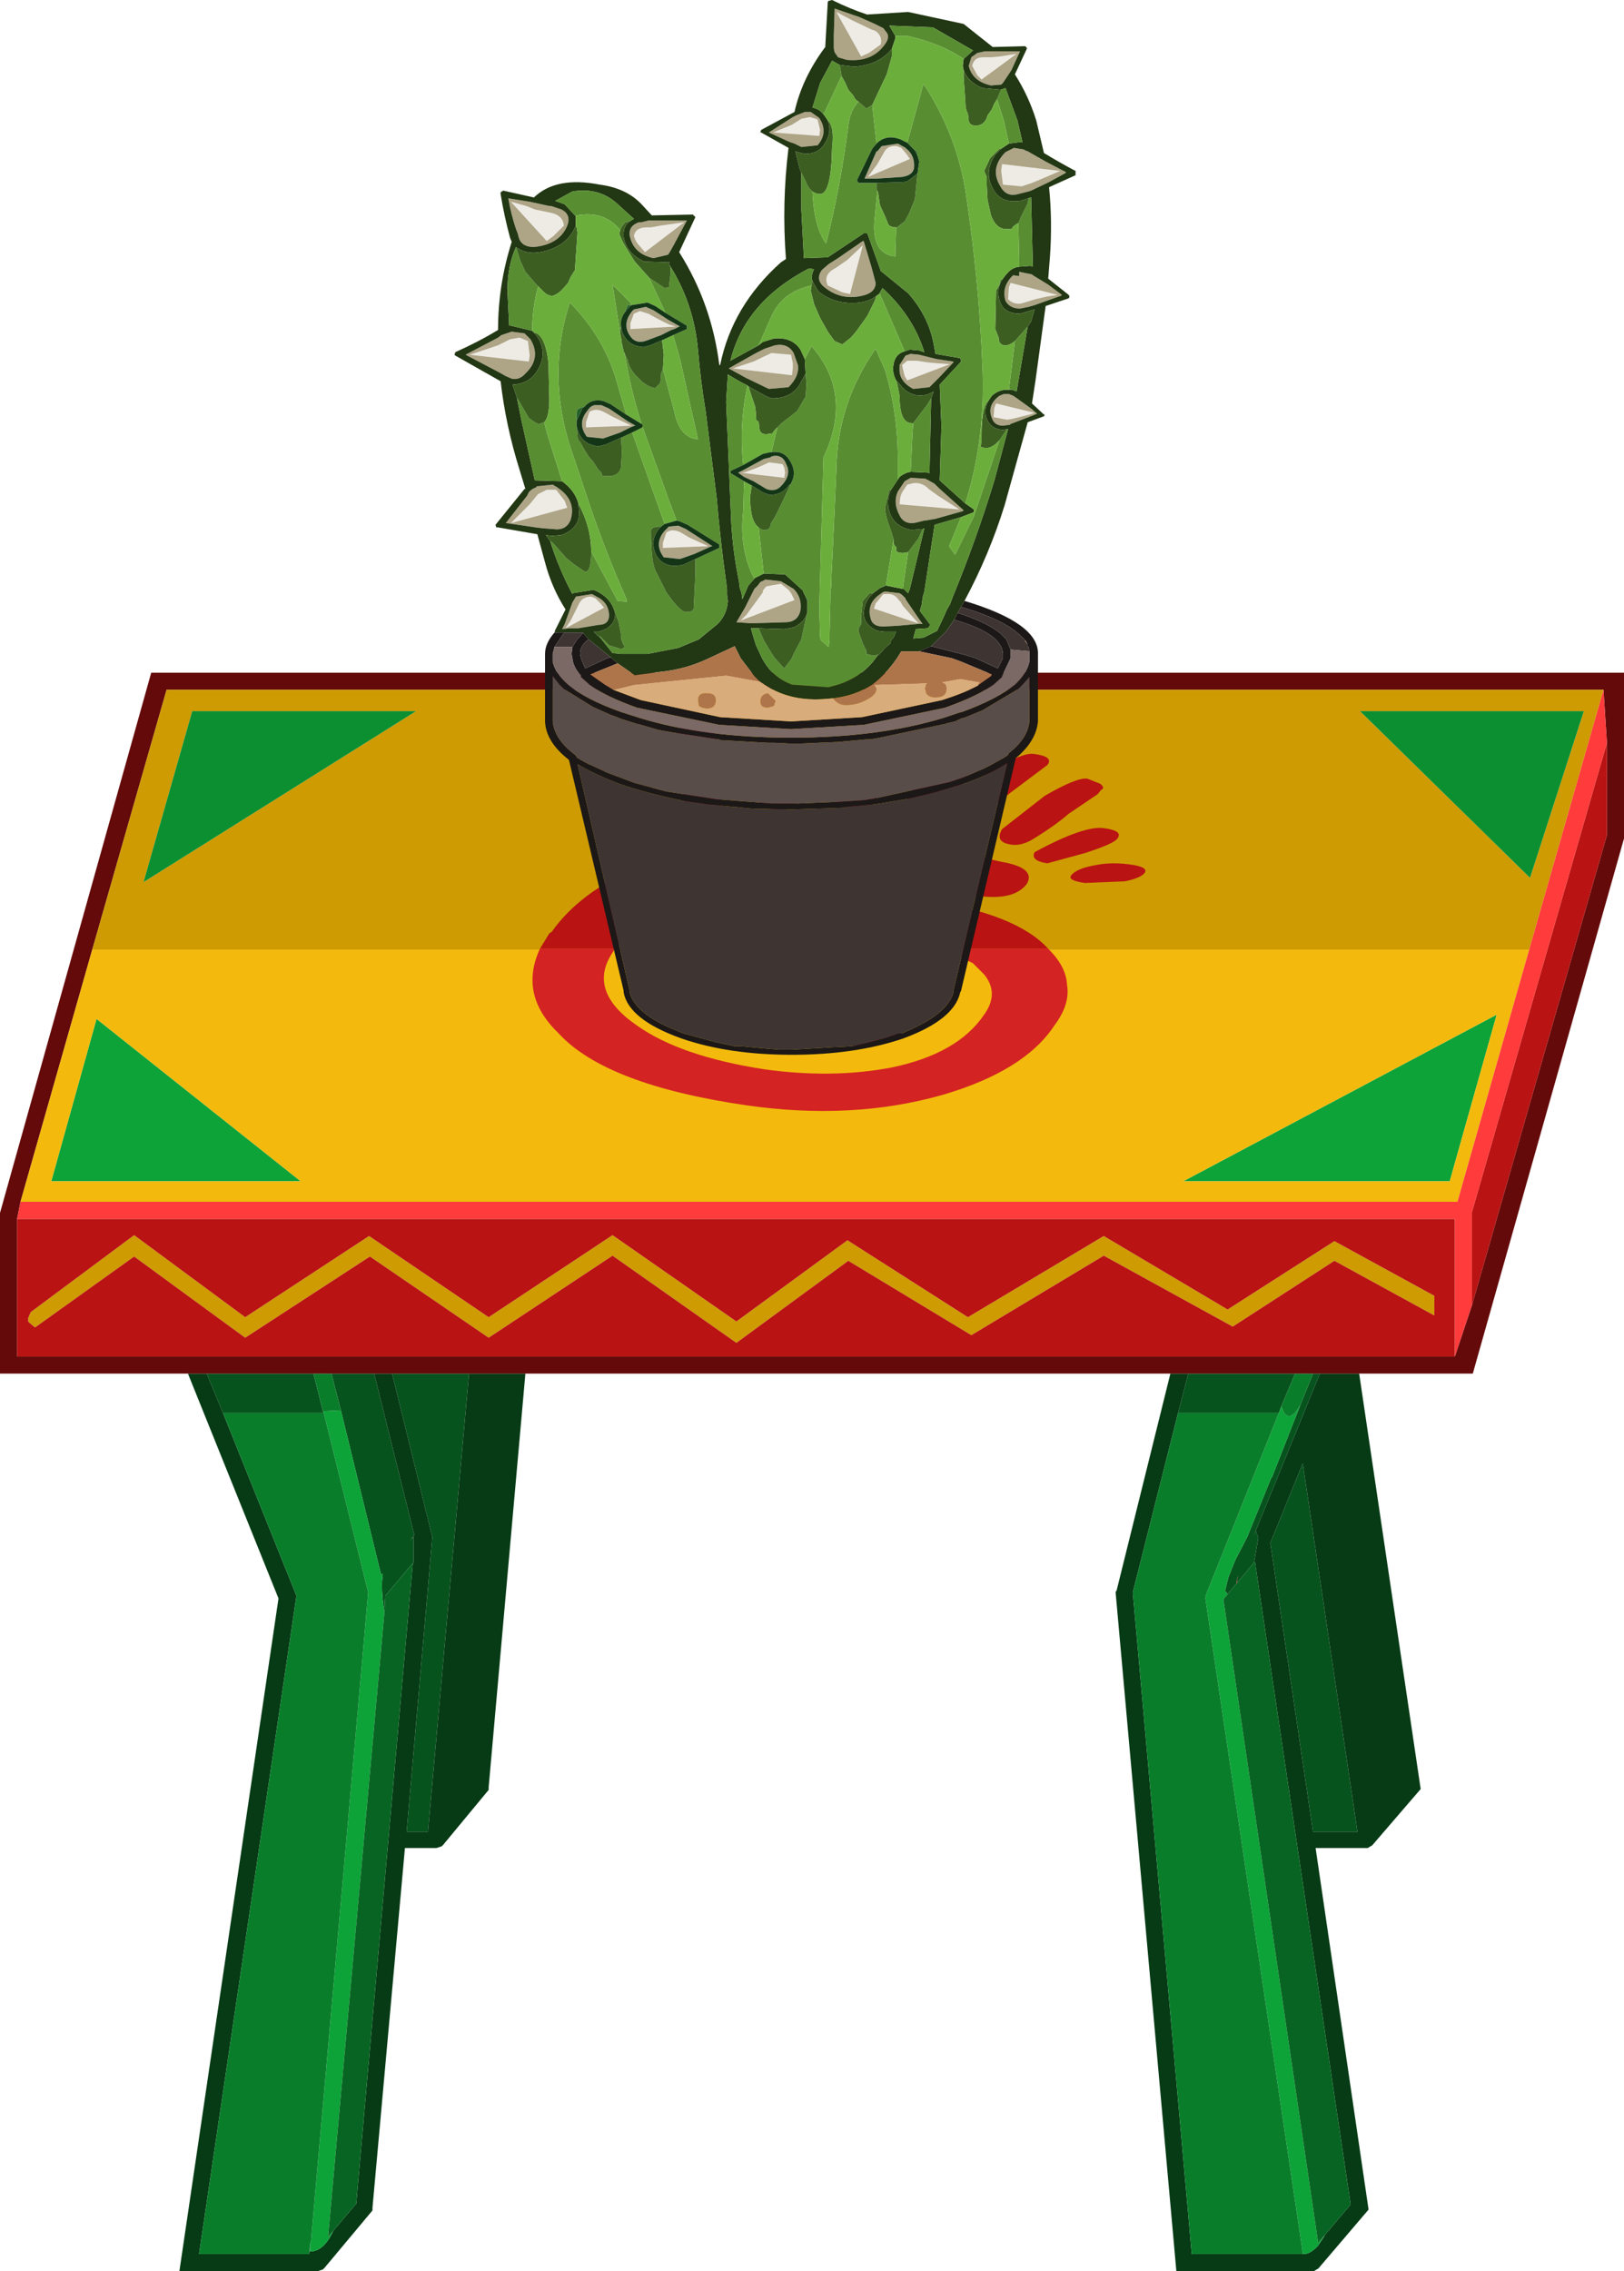 <?xml version="1.0" encoding="UTF-8" standalone="no"?>
<svg xmlns:ffdec="https://www.free-decompiler.com/flash" xmlns:xlink="http://www.w3.org/1999/xlink" ffdec:objectType="shape" height="132.85px" width="95.05px" xmlns="http://www.w3.org/2000/svg">
  <g transform="matrix(1.0, 0.0, 0.0, 1.0, 0.0, 132.65)">
    <path d="M69.55 -52.3 L75.8 -52.3 75.0 -50.4 74.85 -50.0 68.95 -50.0 69.55 -52.3 M76.85 -52.3 L77.25 -52.3 73.35 -42.75 73.5 -43.1 73.65 -42.7 73.4 -41.25 72.4 -40.05 72.4 -40.1 72.45 -40.5 72.35 -40.0 71.85 -39.4 71.7 -39.6 71.9 -40.4 72.3 -41.4 73.0 -42.75 74.4 -46.2 74.45 -46.25 76.1 -50.45 76.85 -52.3 M12.1 -52.3 L18.35 -52.3 18.9 -50.1 18.95 -50.0 13.05 -50.0 12.1 -52.3 M19.4 -52.3 L21.9 -52.3 24.25 -42.85 24.0 -42.55 24.2 -42.75 24.2 -41.25 24.15 -41.1 24.15 -41.05 24.15 -41.2 22.55 -39.3 22.5 -38.4 Q22.35 -39.1 22.35 -40.05 L22.4 -40.6 22.3 -40.55 19.95 -50.15 19.4 -52.3 M22.95 -52.3 L27.45 -52.3 25.05 -25.5 23.8 -25.5 25.3 -42.7 25.3 -42.8 25.25 -42.95 22.95 -52.3 M79.45 -25.5 L76.85 -25.5 74.35 -42.4 76.25 -47.05 79.45 -25.5" fill="#07531d" fill-rule="evenodd" stroke="none"/>
    <path d="M68.5 -52.3 L69.55 -52.3 68.95 -50.0 66.3 -39.5 69.75 -0.8 76.25 -0.8 76.2 -1.2 76.25 -0.85 76.3 -0.8 Q76.7 -0.8 77.15 -1.3 L77.55 -1.9 77.15 -1.45 79.05 -3.7 73.45 -41.3 73.4 -41.25 73.65 -42.7 73.5 -43.1 73.35 -42.75 77.25 -52.3 79.55 -52.3 83.15 -28.0 80.35 -24.75 80.3 -24.7 80.05 -24.55 80.0 -24.55 79.9 -24.55 77.0 -24.55 80.1 -3.4 77.2 0.0 77.15 0.05 76.9 0.2 76.85 0.2 76.75 0.2 68.85 0.2 65.3 -39.45 65.3 -39.55 65.35 -39.6 68.5 -52.3 M11.0 -52.3 L12.1 -52.3 13.05 -50.0 17.35 -39.3 11.65 -0.8 18.1 -0.8 18.15 -1.4 18.15 -0.95 Q18.95 -0.95 19.5 -2.15 L20.85 -3.75 24.15 -41.1 24.2 -41.25 24.2 -42.75 24.0 -42.55 24.25 -42.85 21.9 -52.3 22.95 -52.3 25.25 -42.95 25.3 -42.8 25.3 -42.7 23.8 -25.5 25.05 -25.5 27.45 -52.3 30.75 -52.3 28.6 -28.1 28.6 -27.95 25.95 -24.75 25.9 -24.7 25.85 -24.65 25.55 -24.55 25.45 -24.55 23.7 -24.55 21.8 -3.5 21.8 -3.35 19.0 0.0 18.95 0.05 18.9 0.1 18.6 0.2 18.5 0.2 10.5 0.2 16.3 -39.15 11.0 -52.3 M79.45 -25.5 L76.25 -47.05 74.35 -42.4 76.85 -25.5 79.45 -25.5" fill="#063b15" fill-rule="evenodd" stroke="none"/>
    <path d="M74.85 -50.0 L75.0 -50.4 Q75.15 -49.8 75.5 -49.8 L75.8 -50.0 76.1 -50.45 74.45 -46.25 74.4 -46.2 73.0 -42.75 72.3 -41.4 71.9 -40.4 71.7 -39.6 71.85 -39.4 71.6 -39.1 77.15 -1.45 77.55 -1.9 77.15 -1.3 Q76.7 -0.8 76.3 -0.8 L76.25 -0.85 76.2 -1.2 70.55 -39.15 70.55 -39.2 70.6 -39.4 74.85 -50.0 M17.6 -63.55 L3.0 -63.55 5.65 -73.05 17.6 -63.55 M18.9 -50.1 L19.95 -50.15 22.3 -40.55 22.4 -40.6 22.35 -40.05 Q22.35 -39.1 22.5 -38.4 L22.5 -38.35 19.2 -1.8 19.5 -2.15 Q18.95 -0.95 18.15 -0.95 L18.15 -1.4 18.2 -1.55 21.55 -39.5 18.95 -50.0 18.9 -50.1 M84.85 -63.55 L69.25 -63.55 87.6 -73.3 84.85 -63.55" fill="#0da338" fill-rule="evenodd" stroke="none"/>
    <path d="M75.8 -52.3 L76.85 -52.3 76.1 -50.45 75.8 -50.0 75.5 -49.8 Q75.15 -49.8 75.0 -50.4 L75.8 -52.3 M18.35 -52.3 L19.4 -52.3 19.95 -50.15 18.9 -50.1 18.35 -52.3 M74.85 -50.0 L70.6 -39.4 70.55 -39.2 70.55 -39.15 76.2 -1.2 76.25 -0.8 69.75 -0.8 66.3 -39.5 68.95 -50.0 74.85 -50.0 M18.95 -50.0 L21.55 -39.5 18.2 -1.55 18.15 -1.4 18.1 -0.8 11.65 -0.8 17.35 -39.3 13.05 -50.0 18.95 -50.0" fill="#0a7d2b" fill-rule="evenodd" stroke="none"/>
    <path d="M77.15 -1.45 L71.6 -39.1 71.85 -39.4 72.35 -40.0 72.4 -40.05 73.4 -41.25 73.45 -41.3 79.05 -3.7 77.15 -1.45 M22.5 -38.4 L22.55 -39.3 24.15 -41.2 24.15 -41.05 24.15 -41.1 20.85 -3.75 19.5 -2.15 19.2 -1.8 22.5 -38.35 22.5 -38.4" fill="#086422" fill-rule="evenodd" stroke="none"/>
    <path d="M72.35 -40.0 L72.45 -40.5 72.4 -40.1 72.4 -40.05 72.35 -40.0" fill="#740c0c" fill-rule="evenodd" stroke="none"/>
    <path d="M69.55 -52.3 L68.5 -52.3 30.75 -52.3 27.45 -52.3 22.95 -52.3 21.9 -52.3 19.4 -52.3 18.35 -52.3 12.1 -52.3 11.0 -52.3 0.0 -52.3 0.0 -61.7 8.85 -93.3 95.05 -93.3 95.05 -83.6 86.2 -52.3 79.55 -52.3 77.25 -52.3 76.85 -52.3 75.8 -52.3 69.55 -52.3 M93.85 -92.3 L9.75 -92.3 5.4 -77.1 1.2 -62.35 1.0 -61.35 1.0 -53.3 85.15 -53.3 86.15 -56.3 94.05 -83.8 94.05 -89.2 93.85 -92.3" fill="#650a0a" fill-rule="evenodd" stroke="none"/>
    <path d="M1.2 -62.35 L5.4 -77.1 89.5 -77.1 85.3 -62.35 1.2 -62.35 M17.6 -63.55 L5.65 -73.05 3.0 -63.55 17.6 -63.55 M84.85 -63.55 L87.6 -73.3 69.25 -63.55 84.85 -63.55" fill="#f3ba0d" fill-rule="evenodd" stroke="none"/>
    <path d="M49.6 -60.1 L56.65 -55.6 64.6 -60.35 71.85 -56.05 78.1 -60.05 83.95 -56.85 83.95 -55.7 78.1 -58.9 72.15 -55.05 64.6 -59.2 56.85 -54.55 49.65 -58.9 43.1 -54.1 35.85 -59.2 28.6 -54.4 21.65 -59.15 14.35 -54.4 7.85 -59.15 2.05 -55.0 1.75 -55.25 1.65 -55.35 1.65 -55.55 1.8 -55.9 7.85 -60.4 14.35 -55.6 21.6 -60.35 28.6 -55.6 35.85 -60.4 43.1 -55.35 49.6 -60.1 M5.4 -77.1 L9.75 -92.3 93.85 -92.3 89.5 -77.1 5.4 -77.1 M11.25 -91.05 L8.4 -81.05 24.35 -91.05 11.25 -91.05 M92.7 -91.05 L79.6 -91.05 89.55 -81.3 92.7 -91.05" fill="#ce9b02" fill-rule="evenodd" stroke="none"/>
    <path d="M49.6 -60.1 L43.1 -55.35 35.85 -60.4 28.6 -55.6 21.6 -60.35 14.35 -55.6 7.85 -60.4 1.8 -55.9 1.65 -55.55 1.65 -55.35 1.75 -55.25 2.05 -55.0 7.85 -59.15 14.35 -54.4 21.65 -59.15 28.6 -54.4 35.85 -59.2 43.1 -54.1 49.65 -58.9 56.85 -54.55 64.6 -59.2 72.15 -55.05 78.1 -58.9 83.95 -55.7 83.95 -56.85 78.1 -60.05 71.85 -56.05 64.6 -60.35 56.65 -55.6 49.6 -60.1 M94.05 -89.2 L94.05 -83.8 86.15 -56.3 86.15 -61.75 94.05 -89.2 M85.15 -53.3 L1.0 -53.3 1.0 -61.35 85.15 -61.35 85.15 -53.3" fill="#b91313" fill-rule="evenodd" stroke="none"/>
    <path d="M93.85 -92.3 L94.05 -89.2 86.15 -61.75 86.15 -56.3 85.15 -53.3 85.15 -61.35 1.0 -61.35 1.2 -62.35 85.3 -62.35 89.5 -77.1 93.85 -92.3" fill="#ff3b3b" fill-rule="evenodd" stroke="none"/>
    <path d="M11.25 -91.05 L24.35 -91.05 8.4 -81.05 11.25 -91.05 M92.7 -91.05 L89.55 -81.3 79.6 -91.05 92.7 -91.05" fill="#0c8f31" fill-rule="evenodd" stroke="none"/>
    <path d="M64.45 -86.45 L64.25 -86.2 62.55 -85.05 Q61.75 -84.35 60.35 -83.5 59.7 -83.15 59.15 -83.25 58.2 -83.4 58.65 -84.15 L61.15 -86.1 Q63.05 -87.2 63.65 -87.1 L64.4 -86.8 Q64.7 -86.55 64.45 -86.45 M66.35 -82.05 Q67.2 -81.9 67.0 -81.6 66.8 -81.3 65.85 -81.1 L63.5 -81.0 Q62.45 -81.15 62.7 -81.45 63.0 -81.85 64.15 -82.05 65.15 -82.25 66.35 -82.05 M65.4 -83.6 Q65.2 -83.3 63.5 -82.75 L61.3 -82.15 Q60.3 -82.3 60.55 -82.8 63.5 -84.4 64.65 -84.2 65.75 -84.05 65.4 -83.6 M31.6 -77.15 L32.15 -78.05 32.3 -78.15 Q34.4 -81.15 39.7 -82.85 45.8 -84.8 52.15 -83.85 L55.3 -83.0 58.55 -82.25 Q60.65 -81.9 60.1 -80.95 59.35 -79.95 57.2 -80.25 L54.0 -81.0 50.75 -81.85 Q46.2 -82.5 41.55 -80.8 38.1 -79.45 36.45 -77.7 L35.95 -77.15 31.6 -77.15 M55.3 -77.15 L52.25 -78.0 Q49.35 -78.35 46.95 -77.95 45.55 -77.65 44.6 -77.15 L39.55 -77.15 39.75 -77.35 Q41.3 -78.85 44.45 -79.65 L54.2 -80.0 Q59.5 -79.2 61.35 -77.15 L55.3 -77.15 M51.15 -85.7 Q50.8 -85.15 49.9 -85.3 48.7 -85.5 49.0 -86.0 L49.4 -86.55 49.85 -87.4 Q50.15 -88.35 50.5 -88.75 51.15 -89.6 52.15 -89.5 53.15 -89.35 52.5 -88.4 L52.2 -87.85 51.9 -87.05 51.55 -86.3 51.15 -85.7 M55.95 -88.2 Q57.15 -88.0 56.25 -86.7 54.95 -84.9 53.55 -85.1 52.55 -85.3 53.5 -86.65 54.7 -88.4 55.95 -88.2 M61.3 -87.9 L59.1 -86.25 57.7 -85.15 57.1 -84.65 55.9 -84.45 Q55.0 -84.6 55.6 -85.5 56.25 -86.5 58.05 -87.55 59.85 -88.65 60.5 -88.55 61.7 -88.4 61.3 -87.9 M42.3 -85.05 Q41.95 -84.55 40.75 -84.7 40.0 -84.85 39.85 -87.25 39.5 -89.6 39.8 -90.05 40.1 -90.55 41.05 -90.4 42.15 -90.3 41.75 -89.75 L41.9 -89.75 42.3 -85.05 M46.6 -85.65 Q46.25 -85.15 45.25 -85.3 44.4 -85.45 44.45 -85.9 L44.6 -87.15 Q44.5 -88.0 44.9 -88.5 45.2 -88.95 46.3 -88.75 46.9 -88.65 46.9 -88.3 47.35 -86.65 46.6 -85.65 M39.7 -84.25 Q39.3 -83.7 38.55 -83.75 37.65 -83.95 36.75 -84.85 35.75 -85.75 35.95 -86.05 36.35 -86.55 37.0 -86.5 37.95 -86.4 38.8 -85.4 L39.7 -84.25" fill="#b91313" fill-rule="evenodd" stroke="none"/>
    <path d="M61.35 -77.15 L61.5 -77.0 Q62.4 -76.05 62.45 -75.05 62.65 -73.9 61.7 -72.65 59.95 -70.0 55.15 -68.6 49.85 -67.1 43.65 -68.0 35.45 -69.2 32.7 -72.2 30.35 -74.45 31.6 -77.15 L35.95 -77.15 35.9 -77.0 Q34.3 -74.7 37.3 -72.65 39.85 -70.85 44.75 -70.1 48.7 -69.55 52.15 -70.2 56.05 -71.0 57.6 -73.3 58.5 -74.55 57.6 -75.65 L56.95 -76.3 55.3 -77.15 61.35 -77.15 M44.6 -77.15 L44.3 -76.95 43.35 -76.0 Q42.8 -75.1 43.85 -74.35 44.9 -73.6 46.55 -73.35 49.05 -73.0 49.8 -73.8 L48.9 -74.55 Q46.8 -74.9 47.55 -75.95 47.85 -76.5 48.55 -76.6 L50.3 -76.6 51.6 -76.35 Q53.1 -75.95 53.7 -75.3 54.7 -74.3 53.95 -73.25 53.1 -72.05 50.9 -71.5 L45.1 -71.35 Q41.05 -71.9 39.5 -73.6 38.1 -75.05 39.25 -76.7 L39.55 -77.15 44.6 -77.15" fill="#d42323" fill-rule="evenodd" stroke="none"/>
    <path d="M37.85 -119.35 L38.1 -119.35 38.65 -119.45 40.05 -119.65 37.75 -117.9 37.45 -118.25 Q37.2 -118.5 37.1 -118.85 37.2 -119.35 37.85 -119.35 M32.4 -118.85 L32.0 -118.55 29.9 -120.85 30.8 -120.6 31.3 -120.4 32.25 -120.2 Q32.95 -120.05 33.0 -119.45 L32.4 -118.85 M29.15 -112.45 L29.75 -112.75 29.85 -112.8 30.4 -112.9 30.9 -112.7 31.0 -111.85 30.95 -111.5 27.5 -111.9 29.15 -112.45 M37.45 -114.45 L37.95 -114.3 Q38.55 -113.95 39.2 -113.65 L39.55 -113.55 36.9 -113.4 36.9 -113.75 37.1 -114.3 37.45 -114.45 M34.3 -107.65 L34.3 -107.95 34.5 -108.55 Q34.85 -108.8 35.35 -108.55 L35.9 -108.25 36.85 -107.8 36.95 -107.75 34.3 -107.65 M31.5 -103.75 L32.0 -104.0 32.55 -104.0 33.05 -103.35 33.2 -102.95 29.9 -102.05 31.0 -103.15 31.45 -103.7 31.5 -103.75 M38.8 -100.6 L38.8 -100.9 39.0 -101.5 Q39.35 -101.75 39.85 -101.5 L40.35 -101.2 41.45 -100.7 38.8 -100.6 M51.3 -130.8 Q51.65 -130.5 51.55 -130.05 L50.85 -129.55 50.4 -129.35 48.95 -131.95 49.9 -131.45 51.05 -130.9 51.1 -130.9 51.3 -130.8 M47.95 -124.7 L45.25 -124.9 46.35 -125.35 46.9 -125.7 47.4 -125.8 47.75 -125.7 47.85 -125.65 48.0 -125.05 47.95 -124.7 M51.75 -123.75 Q51.95 -124.15 52.5 -124.1 L52.75 -124.0 53.05 -123.65 53.25 -123.35 50.8 -122.3 51.35 -123.05 51.75 -123.75 M57.45 -128.0 L57.2 -128.25 56.9 -128.8 Q57.0 -129.3 57.55 -129.3 L58.05 -129.3 58.55 -129.35 59.5 -129.5 57.45 -128.0 M58.6 -122.65 L58.65 -123.05 62.05 -122.65 61.35 -122.35 60.4 -121.95 59.8 -121.75 58.7 -121.85 58.6 -122.65 M54.3 -111.45 L54.85 -111.4 55.6 -111.35 53.1 -110.4 52.95 -110.65 52.85 -111.05 52.8 -111.3 53.1 -111.55 53.65 -111.55 54.3 -111.45 M60.6 -115.15 L59.95 -114.95 Q59.4 -114.75 59.0 -115.15 L59.05 -115.85 59.15 -116.1 61.9 -115.4 61.25 -115.3 60.6 -115.15 M46.4 -111.4 L46.4 -111.1 46.35 -110.7 42.9 -111.1 44.1 -111.5 45.15 -112.0 46.3 -111.9 46.4 -111.4 M48.7 -116.85 L48.95 -117.0 49.6 -117.45 50.5 -118.3 49.75 -115.45 49.3 -115.55 48.45 -115.95 Q48.2 -116.5 48.7 -116.85 M43.5 -105.0 Q44.3 -105.25 45.0 -105.6 L45.05 -105.6 45.8 -105.5 45.9 -105.3 45.95 -105.0 45.9 -104.7 43.35 -105.0 43.5 -105.0 M60.25 -108.4 L59.25 -108.15 58.95 -108.1 58.15 -108.25 58.2 -108.8 58.3 -109.05 60.55 -108.5 60.25 -108.4 M53.1 -104.3 L53.3 -104.35 Q53.8 -104.5 54.25 -104.15 L54.35 -104.05 54.9 -103.65 56.15 -102.85 52.65 -103.15 52.7 -103.6 52.8 -103.85 53.1 -104.3 M51.7 -97.9 L51.85 -97.9 Q52.35 -97.95 52.6 -97.55 L52.7 -97.45 52.85 -97.2 53.7 -96.25 53.75 -96.2 53.7 -96.2 51.15 -97.05 51.25 -97.35 51.7 -97.9 M44.85 -98.35 L45.7 -98.5 46.15 -98.15 46.3 -97.95 46.5 -97.55 43.35 -96.35 43.7 -96.7 44.65 -98.0 44.65 -98.1 44.85 -98.35 M33.9 -97.35 Q34.1 -97.75 34.6 -97.75 L34.85 -97.65 35.15 -97.35 35.35 -97.1 33.1 -95.9 33.4 -96.35 33.45 -96.45 33.85 -97.25 33.9 -97.35" fill="#edebe4" fill-rule="evenodd" stroke="none"/>
    <path d="M38.4 -119.75 L40.2 -119.75 39.45 -118.35 39.2 -117.9 39.1 -117.75 38.25 -117.55 Q37.05 -117.8 36.85 -118.9 36.8 -119.45 37.4 -119.65 L37.55 -119.65 37.95 -119.75 38.4 -119.75 M37.85 -119.35 Q37.2 -119.35 37.1 -118.85 37.2 -118.5 37.45 -118.25 L37.75 -117.9 40.05 -119.65 38.65 -119.45 38.1 -119.35 37.85 -119.35 M32.25 -120.6 L32.85 -120.4 Q33.45 -120.1 33.2 -119.45 32.75 -118.35 31.25 -118.2 30.5 -118.2 30.35 -118.8 L30.3 -119.0 30.2 -119.25 Q29.9 -120.15 29.75 -121.05 L31.0 -120.85 32.15 -120.6 32.25 -120.6 M32.4 -118.85 L33.0 -119.45 Q32.95 -120.05 32.25 -120.2 L31.3 -120.4 30.8 -120.6 29.9 -120.85 32.0 -118.55 32.4 -118.85 M29.15 -112.45 L27.5 -111.9 30.95 -111.5 31.0 -111.85 30.9 -112.7 30.4 -112.9 29.85 -112.8 29.75 -112.75 29.15 -112.45 M29.15 -112.9 L29.35 -113.05 29.8 -113.2 29.95 -113.25 30.7 -113.15 31.05 -112.8 Q31.7 -111.7 30.75 -110.8 30.4 -110.4 29.95 -110.5 L29.6 -110.65 29.25 -110.85 27.25 -111.9 29.15 -112.9 M38.25 -114.5 L39.1 -113.95 39.8 -113.55 39.75 -113.55 Q39.5 -113.4 39.3 -113.35 L38.7 -113.05 37.9 -112.75 Q37.3 -112.5 36.95 -112.9 36.35 -113.65 37.0 -114.45 L37.05 -114.5 37.1 -114.55 37.8 -114.7 38.25 -114.5 M37.45 -114.45 L37.1 -114.3 36.9 -113.75 36.9 -113.4 39.55 -113.55 39.2 -113.65 Q38.55 -113.95 37.95 -114.3 L37.45 -114.45 M30.85 -103.65 L30.95 -103.85 Q31.1 -104.05 31.4 -104.15 L31.4 -104.2 32.35 -104.3 32.6 -104.15 Q33.75 -103.4 33.4 -102.25 33.15 -101.6 32.4 -101.7 L31.75 -101.75 31.35 -101.8 29.65 -102.05 29.6 -102.05 30.85 -103.65 M34.3 -107.65 L36.95 -107.75 36.85 -107.8 35.9 -108.25 35.35 -108.55 Q34.85 -108.8 34.5 -108.55 L34.3 -107.95 34.3 -107.65 M34.4 -108.65 Q34.55 -108.9 34.8 -108.95 L35.2 -108.95 35.65 -108.75 36.75 -108.0 37.2 -107.75 37.15 -107.75 36.9 -107.65 36.3 -107.35 35.3 -107.0 34.35 -107.1 Q33.75 -107.9 34.4 -108.65 M31.5 -103.75 L31.45 -103.7 31.0 -103.15 29.9 -102.05 33.2 -102.95 33.05 -103.35 32.55 -104.0 32.0 -104.0 31.5 -103.75 M38.8 -100.6 L41.45 -100.7 40.35 -101.2 39.85 -101.5 Q39.35 -101.75 39.0 -101.5 L38.8 -100.9 38.8 -100.6 M39.15 -101.85 L39.7 -101.9 40.15 -101.7 41.7 -100.7 41.65 -100.7 40.65 -100.25 39.8 -99.95 38.85 -100.05 Q38.25 -100.85 38.9 -101.6 L39.15 -101.85 M51.3 -130.8 L51.1 -130.9 51.05 -130.9 49.9 -131.45 48.95 -131.95 50.4 -129.35 50.85 -129.55 51.55 -130.05 Q51.65 -130.5 51.3 -130.8 M51.6 -131.05 L51.7 -131.0 51.85 -130.8 Q52.15 -130.5 51.75 -130.0 51.0 -129.0 49.55 -129.15 L49.05 -129.3 48.95 -129.45 Q48.8 -129.6 48.8 -129.9 L48.8 -130.55 48.85 -132.15 50.3 -131.65 51.2 -131.25 51.6 -131.05 M47.95 -124.7 L48.0 -125.05 47.85 -125.65 47.75 -125.7 47.4 -125.8 46.9 -125.7 46.35 -125.35 45.25 -124.9 47.95 -124.7 M47.45 -126.1 L47.95 -125.75 Q48.5 -124.9 47.85 -124.15 L46.9 -124.05 46.5 -124.25 46.2 -124.35 45.0 -124.9 46.4 -125.8 46.6 -125.9 47.1 -126.1 47.45 -126.1 M51.35 -123.8 L51.6 -124.1 52.55 -124.25 53.0 -124.0 53.05 -123.95 Q53.55 -123.55 53.5 -122.85 53.45 -122.4 52.8 -122.3 L51.3 -122.2 50.65 -122.2 50.6 -122.2 51.3 -123.8 51.35 -123.8 M51.75 -123.75 L51.35 -123.05 50.8 -122.3 53.25 -123.35 53.05 -123.65 52.75 -124.0 52.5 -124.1 Q51.95 -124.15 51.75 -123.75 M57.2 -129.55 L57.65 -129.65 58.3 -129.65 59.65 -129.65 59.7 -129.65 59.2 -128.55 58.8 -127.95 58.7 -127.8 58.6 -127.7 58.0 -127.65 Q56.9 -127.9 56.7 -128.8 L56.85 -129.3 57.2 -129.55 M57.45 -128.0 L59.5 -129.5 58.55 -129.35 58.05 -129.3 57.55 -129.3 Q57.0 -129.3 56.9 -128.8 L57.2 -128.25 57.45 -128.0 M59.95 -123.9 L60.0 -123.85 60.15 -123.8 61.2 -123.2 62.35 -122.6 62.4 -122.55 61.4 -122.0 60.35 -121.5 60.2 -121.45 59.6 -121.3 Q58.9 -121.1 58.55 -121.75 57.9 -122.8 58.85 -123.75 L59.35 -124.0 59.95 -123.9 M58.6 -122.65 L58.7 -121.85 59.8 -121.75 60.4 -121.95 61.35 -122.35 62.05 -122.65 58.65 -123.05 58.6 -122.65 M50.55 -118.55 L51.0 -117.05 51.2 -116.3 51.25 -116.1 Q51.25 -115.6 50.65 -115.4 49.3 -115.0 48.25 -115.85 47.7 -116.3 48.1 -116.85 L48.15 -116.9 48.5 -117.2 49.05 -117.55 50.5 -118.55 50.55 -118.55 M54.2 -111.8 L54.8 -111.65 55.8 -111.5 55.8 -111.45 54.95 -110.55 54.65 -110.25 54.4 -110.0 53.45 -109.9 Q52.6 -110.35 52.65 -111.1 L52.65 -111.3 53.0 -111.85 53.3 -111.95 53.8 -111.9 54.2 -111.8 M54.3 -111.45 L53.65 -111.55 53.1 -111.55 52.8 -111.3 52.85 -111.05 52.95 -110.65 53.1 -110.4 55.6 -111.35 54.85 -111.4 54.3 -111.45 M60.4 -116.6 L60.45 -116.55 61.35 -116.0 62.15 -115.4 62.1 -115.35 61.25 -115.05 60.55 -114.8 60.2 -114.7 59.7 -114.6 Q59.1 -114.6 58.85 -115.05 58.6 -115.9 59.3 -116.55 L59.65 -116.5 59.65 -116.75 60.4 -116.6 M60.6 -115.15 L61.25 -115.3 61.9 -115.4 59.15 -116.1 59.05 -115.85 59.0 -115.15 Q59.4 -114.75 59.95 -114.95 L60.6 -115.15 M46.45 -112.0 L46.7 -111.3 Q46.8 -110.65 46.15 -110.0 L45.0 -109.9 43.65 -110.55 42.65 -111.1 44.25 -112.0 44.75 -112.25 45.35 -112.45 Q46.1 -112.6 46.45 -112.0 M46.4 -111.4 L46.3 -111.9 45.15 -112.0 44.1 -111.5 42.9 -111.1 46.35 -110.7 46.4 -111.1 46.4 -111.4 M48.7 -116.85 Q48.2 -116.5 48.45 -115.95 L49.3 -115.55 49.75 -115.45 50.5 -118.3 49.6 -117.45 48.95 -117.0 48.7 -116.85 M43.5 -105.0 L43.35 -105.0 45.9 -104.7 45.95 -105.0 45.9 -105.3 45.8 -105.5 45.05 -105.6 45.0 -105.6 Q44.3 -105.25 43.5 -105.0 M43.55 -104.75 L43.2 -105.0 43.5 -105.15 44.7 -105.8 45.1 -105.9 45.15 -105.95 Q45.7 -106.1 45.95 -105.65 L46.1 -105.3 Q46.25 -104.75 45.7 -104.2 45.35 -103.85 44.85 -104.05 L44.1 -104.5 43.55 -104.75 M58.5 -109.5 L58.75 -109.6 59.05 -109.6 59.3 -109.5 59.45 -109.4 60.35 -108.75 60.7 -108.45 60.2 -108.25 59.15 -107.85 59.1 -107.8 58.7 -107.75 Q58.2 -107.75 58.05 -108.2 57.75 -108.95 58.5 -109.5 M60.25 -108.4 L60.55 -108.5 58.3 -109.05 58.2 -108.8 58.15 -108.25 58.95 -108.1 59.25 -108.15 60.25 -108.4 M54.7 -104.35 L54.95 -104.1 56.4 -102.8 56.35 -102.75 54.75 -102.3 54.15 -102.2 54.1 -102.2 53.7 -102.1 Q52.95 -101.9 52.65 -102.5 52.25 -103.25 52.55 -103.9 L52.95 -104.5 53.3 -104.7 54.15 -104.65 54.35 -104.55 54.7 -104.35 M53.1 -104.3 L52.8 -103.85 52.7 -103.6 52.65 -103.15 56.15 -102.85 54.9 -103.65 54.35 -104.05 54.25 -104.15 Q53.8 -104.5 53.3 -104.35 L53.1 -104.3 M51.7 -97.9 L51.25 -97.35 51.15 -97.05 53.7 -96.2 53.75 -96.2 53.7 -96.25 52.85 -97.2 52.7 -97.45 52.6 -97.55 Q52.35 -97.95 51.85 -97.9 L51.7 -97.9 M51.8 -98.05 L52.65 -97.95 52.8 -97.85 53.0 -97.65 53.0 -97.6 53.75 -96.5 54.0 -96.15 53.95 -96.15 53.7 -96.15 52.6 -96.05 51.7 -96.0 Q51.05 -96.0 50.95 -96.5 50.7 -97.4 51.6 -97.95 L51.65 -98.0 51.8 -98.05 M44.5 -98.6 L44.8 -98.75 45.7 -98.65 46.45 -98.2 Q46.95 -97.7 46.85 -96.95 46.7 -96.25 45.95 -96.25 L44.3 -96.2 43.85 -96.2 43.1 -96.25 43.6 -97.1 44.15 -98.2 44.35 -98.4 44.5 -98.6 M44.85 -98.35 L44.65 -98.1 44.65 -98.0 43.7 -96.7 43.35 -96.35 46.5 -97.55 46.3 -97.95 46.15 -98.15 45.7 -98.5 44.85 -98.35 M33.9 -97.35 L33.85 -97.25 33.45 -96.45 33.4 -96.35 33.1 -95.9 35.35 -97.1 35.15 -97.35 34.85 -97.65 34.6 -97.75 Q34.1 -97.75 33.9 -97.35 M33.5 -97.4 L33.65 -97.65 33.7 -97.75 34.65 -97.9 35.1 -97.65 Q35.65 -97.3 35.65 -96.6 35.6 -96.1 35.05 -96.1 L34.45 -96.0 33.85 -95.9 33.35 -95.9 32.9 -95.85 33.05 -96.15 33.25 -96.7 33.5 -97.4" fill="#aea486" fill-rule="evenodd" stroke="none"/>
    <path d="M36.85 -119.7 L37.1 -119.85 36.05 -120.8 Q35.0 -121.7 33.5 -121.45 L32.5 -120.9 33.05 -120.7 33.7 -120.0 33.7 -119.4 33.65 -119.35 Q33.2 -118.3 31.85 -117.95 30.85 -117.7 30.2 -118.2 29.7 -117.1 29.7 -115.65 L29.8 -113.6 29.9 -113.6 31.15 -113.3 31.25 -113.2 31.45 -112.95 Q32.1 -111.95 31.4 -110.9 30.95 -110.2 30.0 -110.15 L30.25 -109.4 30.5 -108.15 31.3 -104.55 32.9 -104.5 Q33.65 -103.95 33.85 -103.2 L33.9 -102.6 Q33.85 -101.7 32.85 -101.35 L32.3 -101.3 31.95 -101.35 32.2 -101.0 Q32.7 -99.4 33.5 -97.9 L33.5 -97.95 34.75 -98.15 Q35.7 -97.75 35.95 -96.95 L36.0 -96.8 Q36.05 -96.2 35.45 -95.85 L35.05 -95.7 34.75 -95.7 34.95 -95.5 Q34.95 -95.45 35.05 -95.45 L35.85 -94.45 36.35 -94.4 37.9 -94.4 39.7 -94.75 40.9 -95.25 42.0 -96.15 Q42.55 -96.7 42.6 -97.5 L42.55 -97.85 42.55 -97.95 42.55 -98.2 42.5 -98.6 Q42.15 -101.1 41.95 -103.5 L41.3 -108.6 Q41.0 -110.4 40.85 -112.2 40.6 -114.95 39.15 -117.2 L39.2 -117.3 37.7 -117.35 Q36.65 -117.85 36.5 -118.8 36.45 -119.4 36.85 -119.7 M38.4 -119.75 L37.95 -119.75 37.55 -119.65 37.4 -119.65 Q36.8 -119.45 36.85 -118.9 37.05 -117.8 38.25 -117.55 L39.1 -117.75 39.2 -117.9 39.45 -118.35 40.2 -119.75 38.4 -119.75 M32.5 -95.7 L32.45 -95.7 33.1 -97.0 Q32.3 -98.25 31.9 -99.75 L31.45 -101.4 29.15 -101.8 29.05 -101.8 29.0 -101.95 30.7 -104.05 30.75 -104.05 30.4 -105.2 Q29.6 -107.75 29.3 -110.35 L26.65 -111.85 26.6 -111.9 26.65 -112.05 Q28.0 -112.65 29.15 -113.35 29.15 -116.0 29.95 -118.5 L29.85 -118.75 Q29.5 -120.05 29.3 -121.3 L29.3 -121.4 29.45 -121.5 31.25 -121.1 Q32.55 -122.35 35.1 -121.85 36.65 -121.65 37.55 -120.7 L38.15 -120.05 40.55 -120.1 40.7 -119.95 39.75 -117.9 Q41.65 -114.9 42.1 -111.3 L42.15 -111.3 Q42.85 -114.75 45.7 -117.3 L46.0 -117.5 Q45.75 -120.75 46.15 -124.0 L44.55 -124.9 44.5 -124.9 44.55 -125.05 46.5 -126.1 Q46.95 -128.1 48.3 -129.9 L48.45 -132.55 48.5 -132.6 48.7 -132.65 Q49.7 -132.15 50.75 -131.8 L53.15 -131.95 56.4 -131.25 58.1 -129.9 60.0 -129.95 60.1 -129.85 60.1 -129.8 59.4 -128.3 Q60.2 -127.05 60.65 -125.6 L61.1 -123.7 Q62.0 -123.15 62.95 -122.65 L62.95 -122.55 62.95 -122.4 61.4 -121.7 Q61.6 -119.7 61.45 -117.6 L61.35 -116.35 62.55 -115.4 62.6 -115.3 62.55 -115.2 61.2 -114.75 60.6 -110.35 60.4 -109.05 61.1 -108.4 61.15 -108.4 61.1 -108.3 60.15 -107.95 58.8 -103.1 Q57.9 -100.2 56.45 -97.5 L56.25 -97.15 56.05 -96.8 55.85 -96.4 55.4 -95.75 54.5 -94.85 53.8 -94.55 52.75 -94.55 52.5 -94.15 Q51.85 -93.2 51.05 -92.6 50.05 -91.95 48.75 -91.8 L48.1 -91.75 Q46.15 -91.65 44.75 -92.6 L44.45 -92.8 44.15 -93.1 43.35 -94.15 43.0 -94.85 41.5 -94.15 Q40.15 -93.5 38.65 -93.35 L37.15 -93.15 36.15 -93.85 35.8 -94.15 35.75 -94.2 34.45 -95.25 34.15 -95.6 34.1 -95.65 33.05 -95.65 32.6 -95.65 32.55 -95.6 32.5 -95.7 M32.25 -120.6 L32.15 -120.6 31.0 -120.85 29.75 -121.05 Q29.9 -120.15 30.2 -119.25 L30.3 -119.0 30.35 -118.8 Q30.5 -118.2 31.25 -118.2 32.75 -118.35 33.2 -119.45 33.45 -120.1 32.85 -120.4 L32.25 -120.6 M29.15 -112.9 L27.25 -111.9 29.25 -110.85 29.6 -110.65 29.95 -110.5 Q30.4 -110.4 30.75 -110.8 31.7 -111.7 31.05 -112.8 L30.7 -113.15 29.95 -113.25 29.8 -113.2 29.35 -113.05 29.15 -112.9 M30.85 -103.65 L29.6 -102.05 29.65 -102.05 31.35 -101.8 31.75 -101.75 32.4 -101.7 Q33.15 -101.6 33.4 -102.25 33.75 -103.4 32.6 -104.15 L32.35 -104.3 31.4 -104.2 31.4 -104.15 Q31.1 -104.05 30.95 -103.85 L30.85 -103.65 M51.6 -131.05 L51.2 -131.25 50.3 -131.65 48.85 -132.15 48.8 -130.55 48.8 -129.9 Q48.8 -129.6 48.95 -129.45 L49.05 -129.3 49.55 -129.15 Q51.0 -129.0 51.75 -130.0 52.15 -130.5 51.85 -130.8 L51.7 -131.0 51.6 -131.05 M49.15 -128.85 L48.7 -129.1 48.0 -127.8 47.55 -126.35 Q47.95 -126.3 48.2 -125.95 L48.25 -125.9 48.45 -125.6 Q48.7 -124.95 48.3 -124.3 47.95 -123.65 47.1 -123.65 L46.7 -123.75 46.55 -123.8 46.8 -122.8 46.9 -122.55 46.9 -120.4 47.05 -117.55 48.45 -117.6 50.55 -119.0 50.75 -119.0 50.8 -118.9 51.55 -116.8 53.15 -115.5 Q54.35 -114.15 54.65 -112.5 L54.75 -111.95 56.2 -111.7 56.25 -111.55 56.25 -111.5 55.0 -110.15 55.1 -107.7 55.0 -104.55 56.5 -103.2 57.0 -102.85 57.0 -102.7 56.9 -102.65 56.25 -102.4 54.7 -101.95 54.1 -98.05 54.0 -97.7 53.95 -97.3 53.85 -96.95 53.85 -96.9 54.45 -96.1 54.35 -95.95 54.3 -95.9 53.6 -95.85 53.45 -95.3 54.05 -95.35 54.85 -95.75 55.25 -96.6 55.4 -96.95 55.6 -97.3 55.75 -97.7 Q57.15 -101.1 58.2 -104.55 L59.0 -107.55 58.95 -107.55 58.7 -107.5 Q58.0 -107.55 57.75 -108.15 57.55 -108.65 57.85 -109.2 L58.05 -109.5 Q58.5 -109.9 59.05 -109.85 L59.25 -109.85 59.5 -109.75 60.15 -113.55 60.35 -113.85 60.55 -114.55 60.2 -114.45 59.7 -114.3 Q58.8 -114.3 58.55 -114.95 58.25 -115.7 58.7 -116.35 L58.85 -116.55 58.9 -116.6 Q59.2 -117.0 59.65 -117.05 L60.3 -117.1 60.45 -117.05 60.35 -121.1 60.3 -121.1 60.2 -121.05 59.7 -120.9 Q58.6 -120.75 58.15 -121.55 57.55 -122.55 58.25 -123.6 L58.6 -123.95 59.05 -124.25 59.8 -124.35 59.85 -124.3 59.55 -125.6 58.85 -127.5 58.55 -127.4 57.5 -127.5 Q56.65 -127.85 56.4 -128.55 L56.35 -128.8 56.4 -129.2 56.95 -129.7 54.6 -131.05 52.05 -131.15 52.4 -130.55 52.4 -130.4 52.2 -129.8 Q51.45 -128.85 50.0 -128.75 L49.15 -128.85 M47.45 -126.1 L47.1 -126.1 46.6 -125.9 46.4 -125.8 45.0 -124.9 46.2 -124.35 46.5 -124.25 46.9 -124.05 47.85 -124.15 Q48.5 -124.9 47.95 -125.75 L47.45 -126.1 M57.2 -129.55 L56.85 -129.3 56.7 -128.8 Q56.9 -127.9 58.0 -127.65 L58.6 -127.7 58.7 -127.8 58.8 -127.95 59.2 -128.55 59.7 -129.65 59.65 -129.65 58.3 -129.65 57.65 -129.65 57.2 -129.55 M59.95 -123.9 L59.35 -124.0 58.85 -123.75 Q57.9 -122.8 58.55 -121.75 58.9 -121.1 59.6 -121.3 L60.2 -121.45 60.35 -121.5 61.4 -122.0 62.4 -122.55 62.35 -122.6 61.2 -123.2 60.15 -123.8 60.0 -123.85 59.95 -123.9 M52.95 -112.1 L53.25 -112.2 53.8 -112.15 54.1 -112.05 Q53.45 -114.15 51.65 -115.8 L51.45 -115.45 51.3 -115.35 Q50.95 -115.05 50.3 -114.95 48.9 -114.8 47.9 -115.6 L47.55 -116.2 Q47.45 -116.55 47.65 -116.9 L47.35 -116.95 Q43.6 -115.0 42.75 -111.55 L44.4 -112.45 44.65 -112.65 45.3 -112.85 Q46.35 -112.95 46.85 -112.2 L47.1 -111.65 47.15 -110.8 46.8 -110.15 Q46.3 -109.35 45.2 -109.35 44.95 -109.4 44.7 -109.55 L43.8 -110.05 43.75 -110.1 Q43.15 -110.4 42.6 -110.75 L42.5 -109.15 42.8 -102.05 Q42.9 -100.35 43.25 -98.65 L43.3 -98.25 43.4 -97.95 43.45 -97.6 43.8 -98.4 44.15 -98.8 44.2 -98.85 44.7 -99.1 45.95 -99.05 47.0 -98.1 47.0 -98.05 47.15 -97.75 47.25 -97.5 47.25 -97.3 47.25 -96.85 Q47.15 -96.3 46.45 -95.95 L45.9 -95.85 44.4 -95.9 43.95 -95.9 44.05 -95.55 44.15 -95.2 44.25 -94.9 44.6 -94.15 Q45.1 -93.2 46.0 -92.75 L46.35 -92.6 48.45 -92.45 48.5 -92.45 49.05 -92.6 Q50.45 -93.05 51.25 -94.15 L51.4 -94.35 51.45 -94.35 51.8 -94.75 52.1 -95.0 52.15 -95.2 52.3 -95.35 52.45 -95.7 51.75 -95.7 51.35 -95.75 Q50.55 -96.1 50.55 -96.8 50.6 -97.5 51.1 -97.95 L51.5 -98.25 51.85 -98.4 52.85 -98.2 52.9 -98.2 53.15 -97.95 53.25 -98.2 54.1 -101.75 54.0 -101.7 53.9 -101.7 53.35 -101.65 Q52.3 -101.85 52.05 -102.75 51.85 -103.4 52.15 -104.0 L52.55 -104.6 52.65 -104.75 Q52.95 -105.0 53.3 -105.05 L54.35 -105.0 54.4 -104.95 54.5 -109.35 54.65 -109.75 54.35 -109.6 Q53.6 -109.35 52.95 -109.85 L52.45 -110.4 Q52.2 -110.85 52.3 -111.35 52.4 -111.95 52.95 -112.1 M54.2 -111.8 L53.8 -111.9 53.3 -111.95 53.0 -111.85 52.65 -111.3 52.65 -111.1 Q52.6 -110.35 53.45 -109.9 L54.4 -110.0 54.65 -110.25 54.95 -110.55 55.8 -111.45 55.8 -111.5 54.8 -111.65 54.2 -111.8 M50.55 -118.55 L50.5 -118.55 49.05 -117.55 48.5 -117.2 48.15 -116.9 48.1 -116.85 Q47.7 -116.3 48.25 -115.85 49.3 -115.0 50.65 -115.4 51.25 -115.6 51.25 -116.1 L51.2 -116.3 51.0 -117.05 50.55 -118.55 M60.4 -116.6 L59.65 -116.75 59.65 -116.5 59.3 -116.55 Q58.6 -115.9 58.85 -115.05 59.1 -114.6 59.7 -114.6 L60.2 -114.7 60.55 -114.8 61.25 -115.05 62.1 -115.35 62.15 -115.4 61.35 -116.0 60.45 -116.55 60.4 -116.6 M46.45 -112.0 Q46.1 -112.6 45.35 -112.45 L44.75 -112.25 44.25 -112.0 42.65 -111.1 43.65 -110.55 45.0 -109.9 46.15 -110.0 Q46.8 -110.65 46.7 -111.3 L46.45 -112.0 M58.5 -109.5 Q57.75 -108.95 58.05 -108.2 58.2 -107.75 58.7 -107.75 L59.1 -107.8 59.15 -107.85 60.2 -108.25 60.7 -108.45 60.35 -108.75 59.45 -109.4 59.3 -109.5 59.05 -109.6 58.75 -109.6 58.5 -109.5 M54.7 -104.35 L54.35 -104.55 54.15 -104.65 53.3 -104.7 52.95 -104.5 52.55 -103.9 Q52.25 -103.25 52.65 -102.5 52.95 -101.9 53.7 -102.1 L54.1 -102.2 54.15 -102.2 54.75 -102.3 56.35 -102.75 56.4 -102.8 54.95 -104.1 54.7 -104.35 M51.8 -98.05 L51.65 -98.0 51.6 -97.95 Q50.7 -97.4 50.95 -96.5 51.05 -96.0 51.7 -96.0 L52.6 -96.05 53.7 -96.15 53.95 -96.15 54.0 -96.15 53.75 -96.5 53.0 -97.6 53.0 -97.65 52.8 -97.85 52.65 -97.95 51.8 -98.05 M44.5 -98.6 L44.35 -98.4 44.15 -98.2 43.6 -97.1 43.1 -96.25 43.85 -96.2 44.3 -96.2 45.95 -96.25 Q46.7 -96.25 46.85 -96.95 46.95 -97.7 46.45 -98.2 L45.7 -98.65 44.8 -98.75 44.5 -98.6 M33.5 -97.4 L33.25 -96.7 33.05 -96.15 32.9 -95.85 33.35 -95.9 33.85 -95.9 34.45 -96.0 35.05 -96.1 Q35.6 -96.1 35.65 -96.6 35.65 -97.3 35.1 -97.65 L34.65 -97.9 33.7 -97.75 33.65 -97.65 33.5 -97.4" fill="#223713" fill-rule="evenodd" stroke="none"/>
    <path d="M33.7 -120.0 L33.05 -120.7 32.5 -120.9 33.5 -121.45 Q35.0 -121.7 36.05 -120.8 L37.1 -119.85 36.85 -119.7 36.6 -119.65 36.4 -119.4 36.3 -119.2 Q35.35 -120.35 33.75 -120.05 L33.7 -120.0 M39.15 -117.2 Q40.6 -114.95 40.85 -112.2 41.0 -110.4 41.3 -108.6 L41.95 -103.5 Q42.15 -101.1 42.5 -98.6 L42.55 -98.2 42.55 -97.95 42.55 -97.85 42.6 -97.5 Q42.55 -96.7 42.0 -96.15 L40.9 -95.25 39.7 -94.75 37.9 -94.4 36.35 -94.4 35.85 -94.45 35.05 -95.45 35.15 -95.4 35.3 -95.25 35.65 -94.9 36.3 -94.7 Q36.55 -94.7 36.55 -94.85 36.3 -95.25 36.35 -95.55 L36.2 -96.3 36.0 -96.8 35.95 -96.95 Q35.7 -97.75 34.75 -98.15 L33.5 -97.95 33.5 -97.9 Q32.7 -99.4 32.2 -101.0 L32.35 -100.9 33.15 -100.0 33.65 -99.6 34.25 -99.2 Q34.6 -99.2 34.6 -100.35 L34.6 -100.4 36.15 -97.5 36.2 -97.5 36.7 -97.45 36.65 -97.65 Q35.45 -100.35 34.5 -103.15 L33.6 -105.85 Q31.9 -110.5 33.35 -114.95 35.4 -112.9 36.15 -110.15 L36.65 -108.4 35.75 -109.0 35.3 -109.2 Q34.6 -109.35 34.2 -108.85 L34.0 -108.8 33.8 -108.7 33.75 -108.5 33.75 -108.05 33.75 -107.7 33.8 -107.15 Q33.8 -106.9 33.95 -106.8 L34.2 -106.35 34.45 -105.95 34.75 -105.6 35.0 -105.2 35.2 -105.0 35.25 -104.8 35.65 -104.8 Q36.2 -104.8 36.35 -105.3 L36.4 -106.25 36.35 -107.05 37.0 -107.35 38.9 -102.0 38.7 -101.85 Q38.1 -101.85 38.1 -101.6 38.1 -99.7 38.4 -99.2 L39.0 -98.0 Q39.8 -96.85 40.15 -96.85 40.55 -96.85 40.6 -97.05 L40.7 -99.05 40.7 -99.95 42.1 -100.6 42.1 -100.8 40.25 -101.95 39.8 -102.15 39.6 -102.2 39.2 -103.25 37.6 -107.7 37.6 -107.85 37.55 -107.85 Q36.9 -109.9 36.55 -112.0 L36.75 -111.55 Q36.8 -111.15 37.2 -110.7 L37.6 -110.3 37.9 -110.1 Q38.2 -109.95 38.35 -109.95 L38.65 -110.25 38.7 -110.85 38.8 -111.05 39.45 -108.65 Q39.75 -107.05 40.85 -106.95 L39.8 -111.65 39.4 -113.05 40.2 -113.4 40.2 -113.6 38.95 -114.35 38.0 -116.4 38.9 -115.8 39.15 -115.85 39.25 -116.65 39.25 -117.0 39.15 -117.2 M32.9 -104.5 L31.3 -104.55 30.5 -108.15 30.25 -109.4 30.95 -108.2 Q31.4 -107.85 31.55 -107.85 L31.85 -107.95 32.05 -107.2 32.9 -104.5 M31.15 -113.3 L29.9 -113.6 29.8 -113.6 29.7 -115.65 Q29.7 -117.1 30.2 -118.2 L30.45 -117.4 30.75 -116.75 31.4 -116.0 31.5 -115.9 Q31.15 -114.65 31.15 -113.3 M36.95 -114.8 L36.75 -114.8 36.55 -114.35 Q36.3 -114.0 36.35 -113.6 L36.3 -113.2 36.3 -113.15 35.85 -116.0 36.9 -114.95 36.95 -114.8 M48.2 -125.95 Q47.95 -126.3 47.55 -126.35 L48.0 -127.8 48.7 -129.1 49.15 -128.85 49.25 -128.25 49.25 -128.2 48.2 -125.95 M52.4 -130.55 L52.05 -131.15 54.6 -131.05 56.95 -129.7 56.4 -129.2 Q55.1 -130.1 53.1 -130.55 L52.4 -130.55 M58.55 -127.4 L58.85 -127.5 59.55 -125.6 59.85 -124.3 59.8 -124.35 59.05 -124.25 58.75 -125.6 58.35 -126.85 58.55 -127.3 58.55 -127.4 M60.2 -121.05 L60.3 -121.1 60.35 -121.1 60.45 -117.05 60.3 -117.1 59.65 -117.05 59.65 -117.55 59.6 -119.6 59.65 -119.7 59.75 -119.95 60.15 -120.75 60.2 -121.05 M60.15 -113.55 L59.5 -109.75 59.25 -109.85 59.05 -109.85 59.4 -112.7 60.15 -113.55 M58.95 -107.55 L59.0 -107.55 58.2 -104.55 Q57.15 -101.1 55.75 -97.7 L55.6 -97.3 55.4 -96.95 55.25 -96.6 54.85 -95.75 54.05 -95.35 53.45 -95.3 53.6 -95.85 54.3 -95.9 54.35 -95.95 54.45 -96.1 53.85 -96.9 53.85 -96.95 53.95 -97.3 54.0 -97.7 54.1 -98.05 54.7 -101.95 56.25 -102.4 55.55 -100.7 55.9 -100.2 57.0 -102.45 58.5 -106.9 58.9 -107.5 58.95 -107.55 M56.5 -103.2 L55.0 -104.55 55.1 -107.7 55.0 -110.15 56.25 -111.5 56.25 -111.55 56.2 -111.7 54.75 -111.95 54.65 -112.5 Q54.35 -114.15 53.15 -115.5 L51.55 -116.8 50.8 -118.9 50.75 -119.0 50.55 -119.0 48.45 -117.6 47.05 -117.55 46.9 -120.4 46.9 -122.55 47.15 -122.05 Q47.3 -121.65 47.55 -121.45 47.65 -119.35 48.35 -118.4 49.2 -121.75 49.65 -125.3 49.75 -126.2 50.25 -126.7 L50.7 -126.3 51.05 -126.5 51.3 -124.25 51.05 -123.95 50.15 -122.1 50.25 -121.95 50.3 -121.95 51.3 -121.95 51.3 -121.55 51.35 -121.5 51.2 -119.95 Q50.95 -117.8 52.4 -117.65 L52.45 -119.35 52.5 -119.35 52.95 -119.7 53.2 -120.15 53.55 -121.0 53.7 -122.5 53.8 -123.2 53.7 -123.55 53.7 -123.6 53.65 -123.8 53.55 -123.85 53.1 -124.3 54.05 -127.75 Q56.05 -124.7 56.55 -121.2 57.3 -116.2 57.5 -111.25 57.7 -107.05 56.5 -103.2 M51.45 -115.45 L51.65 -115.8 Q53.45 -114.15 54.1 -112.05 L53.8 -112.15 53.25 -112.2 52.95 -112.1 51.5 -115.45 51.45 -115.45 M54.5 -109.35 L54.4 -104.95 54.35 -105.0 53.3 -105.05 53.4 -107.2 53.45 -107.9 54.25 -108.95 54.5 -109.35 M52.55 -104.6 L52.15 -104.0 52.05 -104.0 51.8 -102.95 Q51.8 -102.5 52.15 -101.6 L52.3 -101.1 51.85 -98.4 51.5 -98.25 51.1 -97.95 50.9 -97.95 50.5 -97.5 50.4 -96.6 50.4 -96.15 50.25 -95.9 50.25 -95.7 50.5 -95.0 50.7 -94.6 50.7 -94.4 51.1 -94.3 51.4 -94.35 51.25 -94.15 Q50.45 -93.05 49.05 -92.6 L48.5 -92.45 48.45 -92.45 46.35 -92.6 46.0 -92.75 Q45.1 -93.2 44.6 -94.15 L44.25 -94.9 44.15 -95.2 44.05 -95.55 43.95 -95.9 44.4 -95.9 44.7 -95.2 45.15 -94.45 45.35 -94.15 45.9 -93.55 46.35 -94.15 46.45 -94.4 46.9 -95.25 47.25 -96.85 47.25 -97.3 47.25 -97.5 47.25 -97.6 47.15 -97.75 47.0 -98.05 47.0 -98.1 45.95 -99.05 44.7 -99.1 44.4 -101.8 Q44.55 -101.65 44.75 -101.65 45.1 -101.65 45.1 -102.0 L45.35 -102.4 45.75 -103.2 46.1 -103.95 46.25 -104.3 Q46.7 -105.0 46.2 -105.75 45.85 -106.3 45.15 -106.2 L45.5 -107.65 45.75 -107.9 46.65 -108.6 47.15 -109.45 47.2 -110.15 47.15 -110.8 47.1 -111.65 47.5 -112.4 Q49.95 -109.6 48.2 -105.9 L47.95 -97.05 48.0 -95.55 48.0 -95.4 48.05 -95.2 48.5 -94.8 48.55 -95.2 48.55 -95.55 48.6 -97.6 48.6 -97.95 48.65 -98.35 48.65 -98.7 48.75 -100.7 48.95 -105.15 Q49.0 -109.05 51.25 -112.25 L51.8 -111.0 Q52.55 -108.5 52.55 -105.75 L52.55 -104.6 M54.0 -101.7 L54.1 -101.75 53.25 -98.2 53.15 -97.95 52.9 -98.2 52.85 -98.2 52.85 -98.3 53.15 -100.35 53.75 -101.15 54.0 -101.7 M44.15 -98.8 L43.8 -98.4 43.45 -97.6 43.4 -97.95 43.3 -98.25 43.25 -98.65 Q42.9 -100.35 42.8 -102.05 L42.5 -109.15 42.6 -110.75 Q43.15 -110.4 43.75 -110.1 43.25 -107.85 43.5 -105.45 L42.75 -105.1 42.75 -105.0 42.8 -104.95 43.55 -104.5 43.5 -102.75 Q43.25 -100.5 44.15 -98.8 M44.4 -112.45 L42.75 -111.55 Q43.6 -115.0 47.35 -116.95 L47.65 -116.9 Q47.45 -116.55 47.55 -116.2 L47.5 -115.95 Q45.85 -115.6 45.2 -114.25 L44.4 -112.45" fill="#588e31" fill-rule="evenodd" stroke="none"/>
    <path d="M36.3 -119.2 L36.4 -119.4 36.6 -119.65 36.85 -119.7 Q36.45 -119.4 36.5 -118.8 36.65 -117.85 37.7 -117.35 L39.2 -117.3 39.15 -117.2 39.25 -117.0 39.25 -116.65 39.15 -115.85 38.9 -115.8 38.0 -116.4 37.15 -117.35 36.65 -118.15 36.45 -118.5 36.25 -118.95 36.3 -119.2 M35.05 -95.45 Q34.95 -95.45 34.95 -95.5 L34.75 -95.7 35.05 -95.7 35.45 -95.85 Q36.05 -96.2 36.0 -96.8 L36.2 -96.3 36.35 -95.55 Q36.3 -95.25 36.55 -94.85 36.55 -94.7 36.3 -94.7 L35.65 -94.9 35.3 -95.25 35.15 -95.4 35.05 -95.45 M32.2 -101.0 L31.95 -101.35 32.3 -101.3 32.85 -101.35 Q33.85 -101.7 33.9 -102.6 L33.85 -103.2 Q34.6 -101.8 34.6 -100.4 L34.6 -100.35 Q34.6 -99.2 34.25 -99.2 L33.65 -99.6 33.15 -100.0 32.35 -100.9 32.2 -101.0 M30.25 -109.4 L30.0 -110.15 Q30.95 -110.2 31.4 -110.9 32.1 -111.95 31.45 -112.95 L31.25 -113.2 Q31.9 -113.1 32.1 -111.45 L32.15 -109.3 Q32.15 -108.25 31.85 -107.95 L31.55 -107.85 Q31.4 -107.85 30.95 -108.2 L30.25 -109.4 M30.2 -118.2 Q30.85 -117.7 31.85 -117.95 33.2 -118.3 33.65 -119.35 L33.7 -119.4 33.75 -119.35 33.8 -119.05 33.65 -116.85 33.4 -116.45 33.25 -116.1 32.85 -115.65 Q32.5 -115.35 32.3 -115.35 32.05 -115.35 31.8 -115.6 L31.5 -115.9 31.4 -116.0 30.75 -116.75 30.45 -117.4 30.2 -118.2 M38.8 -111.05 L38.7 -110.85 38.65 -110.25 38.35 -109.95 Q38.2 -109.95 37.9 -110.1 L37.6 -110.3 37.2 -110.7 Q36.8 -111.15 36.75 -111.55 L36.55 -112.0 36.5 -112.1 36.5 -112.2 36.45 -112.25 36.45 -112.4 36.4 -112.5 36.4 -112.55 36.35 -112.9 36.3 -113.15 36.3 -113.2 36.35 -113.6 Q36.35 -113.35 36.5 -113.05 36.85 -112.4 37.65 -112.35 L38.05 -112.45 38.75 -112.75 38.85 -111.9 38.8 -111.05 M40.7 -99.95 L40.7 -99.05 40.6 -97.05 Q40.55 -96.85 40.15 -96.85 39.8 -96.85 39.0 -98.0 L38.4 -99.2 Q38.1 -99.7 38.1 -101.6 38.1 -101.85 38.7 -101.85 L38.6 -101.75 Q38.0 -101.05 38.4 -100.2 38.75 -99.55 39.55 -99.55 L39.95 -99.6 40.7 -99.95 M36.35 -107.05 L36.4 -106.25 36.35 -105.3 Q36.2 -104.8 35.65 -104.8 L35.25 -104.8 35.2 -105.0 35.0 -105.2 34.75 -105.6 34.45 -105.95 34.2 -106.35 33.95 -106.8 Q33.8 -106.9 33.8 -107.15 L33.75 -107.7 33.9 -107.25 Q34.25 -106.6 35.05 -106.55 L35.45 -106.65 36.35 -107.05 M49.25 -128.2 L49.25 -128.25 49.15 -128.85 50.0 -128.75 Q51.45 -128.85 52.2 -129.8 L52.2 -129.35 51.9 -128.3 51.4 -127.25 51.05 -126.5 50.7 -126.3 50.25 -126.7 Q50.05 -126.8 49.95 -127.05 L49.65 -127.4 49.45 -127.85 49.25 -128.2 M56.4 -128.55 Q56.65 -127.85 57.5 -127.5 L58.55 -127.4 58.55 -127.3 58.35 -126.85 58.2 -126.6 58.05 -126.25 57.8 -125.9 Q57.65 -125.3 57.1 -125.3 56.8 -125.3 56.7 -125.55 L56.65 -126.0 Q56.5 -126.25 56.5 -126.7 L56.4 -128.1 56.4 -128.55 M58.6 -123.95 L58.25 -123.6 Q57.55 -122.55 58.15 -121.55 58.6 -120.75 59.7 -120.9 L60.2 -121.05 60.15 -120.75 59.75 -119.95 59.65 -119.7 59.6 -119.6 59.5 -119.55 59.3 -119.4 59.2 -119.25 58.9 -119.25 Q58.3 -119.25 58.0 -120.05 L57.8 -120.95 57.75 -121.85 57.75 -122.3 57.6 -122.65 57.95 -123.4 58.5 -123.95 58.6 -123.95 M58.7 -116.35 Q58.25 -115.7 58.55 -114.95 58.8 -114.3 59.7 -114.3 L60.2 -114.45 60.55 -114.55 60.35 -113.85 60.15 -113.55 59.4 -112.7 Q59.1 -112.45 58.85 -112.45 58.45 -112.45 58.45 -112.9 L58.25 -113.4 58.3 -115.65 58.5 -116.0 58.55 -116.25 58.7 -116.35 M57.85 -109.2 Q57.55 -108.65 57.75 -108.15 58.0 -107.55 58.7 -107.5 L58.95 -107.55 58.9 -107.5 58.5 -106.9 Q58.1 -106.45 57.75 -106.45 57.4 -106.45 57.4 -106.55 L57.45 -106.85 57.45 -107.25 Q57.45 -108.6 57.75 -109.1 L57.85 -109.2 M46.9 -122.55 L46.8 -122.8 46.55 -123.8 46.7 -123.75 47.1 -123.65 Q47.95 -123.65 48.3 -124.3 48.7 -124.95 48.45 -125.6 48.85 -125.25 48.7 -124.0 48.65 -121.3 48.0 -121.3 47.75 -121.3 47.55 -121.45 47.3 -121.65 47.15 -122.05 L46.9 -122.55 M53.7 -122.5 L53.55 -121.0 53.2 -120.15 52.95 -119.7 52.5 -119.35 52.45 -119.35 Q52.15 -119.35 52.0 -119.5 L51.8 -120.0 51.5 -120.65 51.4 -121.35 51.35 -121.5 51.3 -121.55 51.3 -121.95 52.85 -122.0 Q53.05 -122.0 53.25 -122.15 L53.7 -122.5 M52.45 -110.4 L52.95 -109.85 Q53.6 -109.35 54.35 -109.6 L54.65 -109.75 54.5 -109.35 54.25 -108.95 53.45 -107.9 53.35 -107.9 Q52.65 -107.9 52.65 -109.5 L52.5 -110.25 52.45 -110.4 M52.15 -104.0 Q51.85 -103.4 52.05 -102.75 52.3 -101.85 53.35 -101.65 L53.9 -101.7 54.0 -101.7 53.75 -101.15 53.15 -100.35 52.85 -100.3 Q52.5 -100.3 52.45 -100.45 L52.45 -100.65 Q52.3 -100.75 52.3 -100.95 L52.3 -101.1 52.15 -101.6 Q51.8 -102.5 51.8 -102.95 L52.05 -104.0 52.15 -104.0 M51.1 -97.95 Q50.6 -97.5 50.55 -96.8 50.55 -96.1 51.35 -95.75 L51.75 -95.7 52.45 -95.7 52.3 -95.35 52.15 -95.2 52.1 -95.0 51.8 -94.75 51.45 -94.35 51.4 -94.35 51.1 -94.3 50.7 -94.4 50.7 -94.6 50.5 -95.0 50.25 -95.7 50.25 -95.9 50.4 -96.15 50.4 -96.6 50.5 -97.5 50.9 -97.95 51.1 -97.95 M44.4 -95.9 L45.9 -95.85 46.45 -95.95 Q47.15 -96.3 47.25 -96.85 L46.9 -95.25 46.45 -94.4 46.35 -94.15 45.9 -93.55 45.35 -94.15 45.15 -94.45 44.7 -95.2 44.4 -95.9 M43.8 -110.05 L44.7 -109.55 Q44.95 -109.4 45.2 -109.35 46.3 -109.35 46.8 -110.15 L47.15 -110.8 47.2 -110.15 47.15 -109.45 46.65 -108.6 45.75 -107.9 45.5 -107.65 45.35 -107.5 45.2 -107.3 44.85 -107.25 Q44.5 -107.25 44.45 -107.55 L44.4 -108.0 Q44.25 -108.0 44.25 -108.2 L44.25 -108.4 44.2 -108.85 43.8 -110.05 M47.55 -116.2 L47.9 -115.6 Q48.9 -114.8 50.3 -114.95 50.95 -115.05 51.3 -115.35 L51.2 -115.05 50.75 -114.15 50.1 -113.25 49.8 -112.9 49.3 -112.5 48.85 -112.7 48.7 -112.9 48.45 -113.25 48.0 -114.05 47.65 -114.85 47.45 -115.65 47.5 -115.95 47.55 -116.2 M46.25 -104.3 L46.1 -103.95 45.75 -103.2 45.35 -102.4 45.1 -102.0 Q45.1 -101.65 44.75 -101.65 44.55 -101.65 44.4 -101.8 43.9 -102.15 43.9 -103.6 L44.0 -104.25 44.65 -103.85 45.05 -103.7 Q45.8 -103.7 46.2 -104.3 L46.25 -104.3" fill="#3c5f21" fill-rule="evenodd" stroke="none"/>
    <path d="M33.7 -120.0 L33.75 -120.05 Q35.35 -120.35 36.3 -119.2 L36.25 -118.95 36.45 -118.5 36.65 -118.15 37.15 -117.35 38.0 -116.4 38.95 -114.35 38.35 -114.75 37.9 -114.95 36.95 -114.8 36.9 -114.95 35.85 -116.0 36.3 -113.15 36.35 -112.9 36.4 -112.55 36.4 -112.5 36.45 -112.25 36.5 -112.2 36.5 -112.1 36.55 -112.0 Q36.9 -109.9 37.55 -107.85 L36.65 -108.4 36.15 -110.15 Q35.4 -112.9 33.35 -114.95 31.9 -110.5 33.6 -105.85 L34.5 -103.15 Q35.45 -100.35 36.65 -97.65 L36.7 -97.45 36.2 -97.5 36.15 -97.5 34.6 -100.4 Q34.6 -101.8 33.85 -103.2 33.65 -103.95 32.9 -104.5 L32.05 -107.2 31.85 -107.95 Q32.15 -108.25 32.15 -109.3 L32.1 -111.45 Q31.9 -113.1 31.25 -113.2 L31.15 -113.3 Q31.15 -114.65 31.5 -115.9 L31.8 -115.6 Q32.05 -115.35 32.3 -115.35 32.5 -115.35 32.85 -115.65 L33.25 -116.1 33.4 -116.45 33.65 -116.85 33.8 -119.05 33.75 -119.35 33.7 -119.4 33.7 -120.0 M39.4 -113.05 L39.8 -111.65 40.85 -106.95 Q39.75 -107.05 39.45 -108.65 L38.8 -111.05 38.85 -111.9 38.75 -112.75 39.4 -113.05 M37.6 -107.7 L39.2 -103.25 39.6 -102.2 38.9 -102.0 37.0 -107.35 37.6 -107.65 37.6 -107.7 M48.2 -125.95 L49.25 -128.2 49.45 -127.85 49.65 -127.4 49.95 -127.05 Q50.05 -126.8 50.25 -126.7 49.75 -126.2 49.65 -125.3 49.2 -121.75 48.35 -118.4 47.65 -119.35 47.55 -121.45 47.75 -121.3 48.0 -121.3 48.65 -121.3 48.7 -124.0 48.85 -125.25 48.45 -125.6 L48.25 -125.9 48.2 -125.95 M52.2 -129.8 L52.4 -130.4 52.4 -130.55 53.1 -130.55 Q55.1 -130.1 56.4 -129.2 L56.35 -128.8 56.4 -128.55 56.4 -128.1 56.5 -126.7 Q56.5 -126.25 56.65 -126.0 L56.7 -125.55 Q56.8 -125.3 57.1 -125.3 57.65 -125.3 57.8 -125.9 L58.05 -126.25 58.2 -126.6 58.35 -126.85 58.75 -125.6 59.05 -124.25 58.6 -123.95 58.5 -123.95 57.95 -123.4 57.6 -122.65 57.75 -122.3 57.75 -121.85 57.8 -120.95 58.0 -120.05 Q58.3 -119.25 58.9 -119.25 L59.2 -119.25 59.3 -119.4 59.5 -119.55 59.6 -119.6 59.65 -117.55 59.65 -117.05 Q59.2 -117.0 58.9 -116.6 L58.85 -116.55 58.7 -116.35 58.55 -116.25 58.5 -116.0 58.3 -115.65 58.25 -113.4 58.45 -112.9 Q58.45 -112.45 58.85 -112.45 59.1 -112.45 59.4 -112.7 L59.05 -109.85 Q58.5 -109.9 58.05 -109.5 L57.85 -109.2 57.75 -109.1 Q57.45 -108.6 57.45 -107.25 L57.45 -106.85 57.4 -106.55 Q57.4 -106.45 57.75 -106.45 58.1 -106.45 58.5 -106.9 L57.0 -102.45 55.9 -100.2 55.55 -100.7 56.25 -102.4 56.9 -102.65 57.0 -102.7 57.0 -102.85 56.5 -103.2 Q57.7 -107.05 57.5 -111.25 57.3 -116.2 56.55 -121.2 56.05 -124.7 54.05 -127.75 L53.1 -124.3 52.7 -124.5 Q51.9 -124.8 51.35 -124.3 L51.3 -124.25 51.05 -126.5 51.4 -127.25 51.9 -128.3 52.2 -129.35 52.2 -129.8 M52.45 -119.35 L52.4 -117.65 Q50.95 -117.8 51.2 -119.95 L51.35 -121.5 51.4 -121.35 51.5 -120.65 51.8 -120.0 52.0 -119.5 Q52.15 -119.35 52.45 -119.35 M52.95 -112.1 Q52.4 -111.95 52.3 -111.35 52.2 -110.85 52.45 -110.4 L52.5 -110.25 52.65 -109.5 Q52.65 -107.9 53.35 -107.9 L53.45 -107.9 53.4 -107.2 53.3 -105.05 Q52.95 -105.0 52.65 -104.75 L52.55 -104.6 52.55 -105.75 Q52.55 -108.5 51.8 -111.0 L51.25 -112.25 Q49.0 -109.05 48.95 -105.15 L48.75 -100.7 48.65 -98.7 48.65 -98.35 48.6 -97.95 48.6 -97.6 48.55 -95.55 48.55 -95.2 48.5 -94.8 48.05 -95.2 48.0 -95.4 48.0 -95.55 47.95 -97.05 48.2 -105.9 Q49.95 -109.6 47.5 -112.4 L47.1 -111.65 46.85 -112.2 Q46.35 -112.95 45.3 -112.85 L44.65 -112.65 44.4 -112.45 45.2 -114.25 Q45.85 -115.6 47.5 -115.95 L47.45 -115.65 47.65 -114.85 48.0 -114.05 48.45 -113.25 48.7 -112.9 48.85 -112.7 49.3 -112.5 49.8 -112.9 50.1 -113.25 50.75 -114.15 51.2 -115.05 51.3 -115.35 51.45 -115.45 51.5 -115.45 52.95 -112.1 M52.85 -98.2 L51.85 -98.4 52.3 -101.1 52.3 -100.95 Q52.3 -100.75 52.45 -100.65 L52.45 -100.45 Q52.5 -100.3 52.85 -100.3 L53.15 -100.35 52.85 -98.3 52.85 -98.2 M44.7 -99.1 L44.2 -98.85 44.15 -98.8 Q43.25 -100.5 43.5 -102.75 L43.55 -104.5 44.0 -104.25 43.9 -103.6 Q43.9 -102.15 44.4 -101.8 L44.7 -99.1 M43.75 -110.1 L43.8 -110.05 44.2 -108.85 44.25 -108.4 44.25 -108.2 Q44.25 -108.0 44.4 -108.0 L44.45 -107.55 Q44.5 -107.25 44.85 -107.25 L45.2 -107.3 45.35 -107.5 45.5 -107.65 45.15 -106.2 45.1 -106.2 44.65 -106.1 43.5 -105.45 Q43.25 -107.85 43.75 -110.1" fill="#6cae3c" fill-rule="evenodd" stroke="none"/>
    <path d="M38.95 -114.35 L40.2 -113.6 40.2 -113.4 39.4 -113.05 38.75 -112.75 38.05 -112.45 37.65 -112.35 Q36.85 -112.4 36.5 -113.05 36.35 -113.35 36.35 -113.6 36.3 -114.0 36.55 -114.35 L36.7 -114.55 36.95 -114.8 37.9 -114.95 38.35 -114.75 38.95 -114.35 M37.55 -107.85 L37.6 -107.85 37.6 -107.7 37.6 -107.65 37.0 -107.35 36.35 -107.05 35.45 -106.65 35.05 -106.55 Q34.25 -106.6 33.9 -107.25 L33.75 -107.7 33.75 -108.05 34.1 -108.8 34.2 -108.85 Q34.6 -109.35 35.3 -109.2 L35.75 -109.0 36.65 -108.4 37.55 -107.85 M39.6 -102.2 L39.8 -102.15 40.25 -101.95 42.1 -100.8 42.1 -100.6 40.7 -99.95 39.95 -99.6 39.55 -99.55 Q38.75 -99.55 38.4 -100.2 38.0 -101.05 38.6 -101.75 L38.7 -101.85 38.9 -102.0 39.6 -102.2 M38.25 -114.5 L37.8 -114.7 37.1 -114.55 37.05 -114.5 37.0 -114.45 Q36.35 -113.65 36.95 -112.9 37.3 -112.5 37.9 -112.75 L38.7 -113.05 39.3 -113.35 Q39.5 -113.4 39.75 -113.55 L39.8 -113.55 39.1 -113.95 38.25 -114.5 M34.4 -108.65 Q33.75 -107.9 34.35 -107.1 L35.3 -107.0 36.3 -107.35 36.9 -107.65 37.15 -107.75 37.2 -107.75 36.75 -108.0 35.65 -108.75 35.2 -108.95 34.8 -108.95 Q34.55 -108.9 34.4 -108.65 M39.15 -101.85 L38.9 -101.6 Q38.25 -100.85 38.85 -100.05 L39.8 -99.95 40.65 -100.25 41.65 -100.7 41.7 -100.7 40.15 -101.7 39.7 -101.9 39.15 -101.85 M51.35 -123.8 L51.3 -123.8 50.6 -122.2 50.65 -122.2 51.3 -122.2 52.8 -122.3 Q53.45 -122.4 53.5 -122.85 53.55 -123.55 53.05 -123.95 L53.0 -124.0 52.55 -124.25 51.6 -124.1 51.35 -123.8 M51.3 -121.95 L50.3 -121.95 50.25 -121.95 50.15 -122.1 51.05 -123.95 51.3 -124.25 51.35 -124.3 Q51.9 -124.8 52.7 -124.5 L53.1 -124.3 53.55 -123.85 53.7 -123.55 53.8 -123.2 53.7 -122.5 53.25 -122.15 Q53.05 -122.0 52.85 -122.0 L51.3 -121.95 M45.15 -106.2 Q45.85 -106.3 46.2 -105.75 46.7 -105.0 46.25 -104.3 L46.2 -104.3 Q45.8 -103.7 45.05 -103.7 L44.65 -103.85 44.0 -104.25 43.55 -104.5 42.8 -104.95 42.75 -105.0 42.75 -105.1 43.5 -105.45 44.65 -106.1 45.1 -106.2 45.15 -106.2 M43.55 -104.75 L44.1 -104.5 44.85 -104.05 Q45.35 -103.85 45.7 -104.2 46.25 -104.75 46.1 -105.3 L45.95 -105.65 Q45.7 -106.1 45.15 -105.95 L45.1 -105.9 44.7 -105.8 43.5 -105.15 43.2 -105.0 43.55 -104.75" fill="#143617" fill-rule="evenodd" stroke="none"/>
    <path d="M33.75 -108.05 L33.75 -108.5 33.8 -108.7 34.0 -108.8 34.2 -108.85 34.1 -108.8 33.75 -108.05 M36.55 -114.35 L36.75 -114.8 36.95 -114.8 36.7 -114.55 36.55 -114.35 M53.55 -123.85 L53.65 -123.8 53.7 -123.6 53.7 -123.55 53.55 -123.85 M47.25 -97.5 L47.15 -97.75 47.25 -97.6 47.25 -97.5" fill="#236129" fill-rule="evenodd" stroke="none"/>
    <path d="M36.45 -112.25 L36.4 -112.5 36.45 -112.4 36.45 -112.25" fill="#2f8437" fill-rule="evenodd" stroke="none"/>
    <path d="M56.45 -97.5 Q60.8 -96.2 60.75 -94.4 L60.75 -90.6 60.75 -90.45 Q60.65 -89.3 59.45 -88.3 L56.25 -74.7 56.2 -74.6 Q55.85 -73.0 52.85 -71.9 50.05 -70.95 46.35 -70.95 42.65 -70.95 39.9 -71.9 36.8 -73.0 36.5 -74.6 L36.5 -74.7 33.3 -88.2 Q31.95 -89.25 31.9 -90.45 L31.9 -90.6 31.9 -94.4 Q31.9 -95.05 32.5 -95.7 L32.55 -95.6 32.6 -95.65 33.05 -95.65 32.95 -95.55 32.45 -94.8 32.35 -94.4 32.35 -93.95 Q32.5 -93.25 33.25 -92.6 34.25 -91.75 36.35 -91.0 L37.45 -90.65 Q41.2 -89.5 46.3 -89.5 51.4 -89.5 55.2 -90.65 L56.25 -91.0 56.3 -91.0 Q58.35 -91.75 59.4 -92.6 60.1 -93.25 60.25 -93.95 L60.25 -94.4 60.25 -94.55 60.2 -94.8 60.15 -94.85 60.15 -94.95 60.0 -95.2 59.95 -95.25 59.75 -95.45 Q58.8 -96.4 56.25 -97.15 L56.45 -97.5 M34.15 -95.6 L34.45 -95.25 Q33.95 -94.9 33.95 -94.4 L34.0 -94.15 34.25 -93.55 35.55 -94.15 35.75 -94.2 35.8 -94.15 36.15 -93.85 34.55 -93.2 35.4 -92.6 35.9 -92.3 37.5 -91.7 42.15 -90.7 46.3 -90.45 50.45 -90.7 55.15 -91.7 Q56.4 -92.1 57.25 -92.55 L57.3 -92.6 57.5 -92.75 58.0 -93.1 58.05 -93.2 56.25 -93.95 55.7 -94.15 53.8 -94.55 54.5 -94.85 56.45 -94.35 57.1 -94.15 58.4 -93.55 58.7 -94.15 58.7 -94.4 Q58.65 -95.6 55.85 -96.4 L56.05 -96.8 Q57.75 -96.25 58.55 -95.6 L58.9 -95.25 59.15 -94.65 59.15 -94.4 59.15 -94.15 58.65 -93.1 58.65 -93.05 58.15 -92.6 Q57.15 -91.9 55.3 -91.25 L50.55 -90.25 46.3 -90.0 42.1 -90.25 37.3 -91.25 Q35.45 -91.9 34.5 -92.6 L34.0 -93.05 34.0 -93.15 Q33.55 -93.6 33.5 -94.15 L33.45 -94.4 33.5 -94.75 33.5 -94.8 33.75 -95.2 34.1 -95.6 34.15 -95.6 M60.25 -90.6 L60.25 -93.05 59.85 -92.6 59.6 -92.35 57.5 -91.1 56.4 -90.65 56.35 -90.65 56.2 -90.6 55.9 -90.45 55.45 -90.35 55.3 -90.3 51.5 -89.5 50.95 -89.4 50.7 -89.4 49.05 -89.25 46.75 -89.15 46.3 -89.15 45.35 -89.2 44.95 -89.2 42.3 -89.35 42.2 -89.35 42.05 -89.4 39.4 -89.8 38.55 -89.95 37.35 -90.3 37.3 -90.3 36.2 -90.65 36.25 -90.65 35.7 -90.85 34.7 -91.3 33.0 -92.35 32.75 -92.6 32.35 -93.1 32.35 -90.6 32.35 -90.45 Q32.45 -89.4 33.65 -88.5 L33.75 -88.4 33.75 -88.35 Q34.2 -88.05 34.8 -87.8 L35.55 -87.45 36.35 -87.15 37.15 -86.85 38.1 -86.6 38.25 -86.55 39.0 -86.35 41.95 -85.9 45.15 -85.65 46.3 -85.65 46.75 -85.65 49.1 -85.75 50.6 -85.85 51.45 -86.0 55.55 -86.9 56.3 -87.15 56.55 -87.25 57.6 -87.7 57.7 -87.75 57.9 -87.85 58.8 -88.35 58.95 -88.45 59.0 -88.5 59.05 -88.6 Q60.15 -89.45 60.25 -90.45 L60.25 -90.6 M58.95 -88.0 Q57.95 -87.35 56.4 -86.8 L54.75 -86.3 53.3 -85.95 51.2 -85.6 50.15 -85.5 49.55 -85.45 49.35 -85.4 46.3 -85.3 44.0 -85.35 43.5 -85.4 43.05 -85.45 42.95 -85.45 41.4 -85.6 39.95 -85.8 39.8 -85.85 Q37.85 -86.25 36.25 -86.8 34.8 -87.35 33.8 -87.95 L36.85 -74.7 36.85 -74.6 Q37.15 -73.45 39.15 -72.55 L40.0 -72.2 41.85 -71.7 42.3 -71.6 43.0 -71.45 43.4 -71.45 43.9 -71.4 45.0 -71.3 45.6 -71.25 46.35 -71.25 48.05 -71.35 48.8 -71.4 48.85 -71.4 49.85 -71.45 51.1 -71.75 51.85 -71.95 52.55 -72.2 52.8 -72.2 53.45 -72.5 Q55.5 -73.45 55.8 -74.6 L55.8 -74.7 58.95 -88.0" fill="#1c1817" fill-rule="evenodd" stroke="none"/>
    <path d="M33.05 -95.65 L34.1 -95.65 34.15 -95.6 34.1 -95.6 33.75 -95.2 33.5 -94.8 33.4 -94.8 32.45 -94.8 32.95 -95.55 33.05 -95.65 M34.45 -95.25 L35.75 -94.2 35.55 -94.15 34.25 -93.55 34.0 -94.15 33.95 -94.4 Q33.95 -94.9 34.45 -95.25 M54.5 -94.85 L55.4 -95.75 55.85 -96.4 Q58.65 -95.6 58.7 -94.4 L58.7 -94.15 58.4 -93.55 57.1 -94.15 56.45 -94.35 54.5 -94.85 M56.05 -96.8 L56.25 -97.15 Q58.8 -96.4 59.75 -95.45 L59.95 -95.25 60.0 -95.2 60.0 -95.15 60.15 -94.95 60.15 -94.85 60.2 -94.8 60.25 -94.55 59.15 -94.65 58.9 -95.25 58.55 -95.6 Q57.75 -96.25 56.05 -96.8 M58.95 -88.0 L55.8 -74.7 55.8 -74.6 Q55.5 -73.45 53.45 -72.5 L52.8 -72.2 52.55 -72.2 51.85 -71.95 51.1 -71.75 49.85 -71.45 48.85 -71.4 48.8 -71.4 48.05 -71.35 46.35 -71.25 45.6 -71.25 45.0 -71.3 43.9 -71.4 43.4 -71.45 43.0 -71.45 42.3 -71.6 41.85 -71.7 40.0 -72.2 39.15 -72.55 Q37.15 -73.45 36.85 -74.6 L36.85 -74.7 33.8 -87.95 Q34.8 -87.35 36.25 -86.8 37.85 -86.25 39.8 -85.85 L39.95 -85.8 41.4 -85.6 42.95 -85.45 43.05 -85.45 43.5 -85.4 44.0 -85.35 46.3 -85.3 49.35 -85.4 49.55 -85.45 50.15 -85.5 51.2 -85.6 53.3 -85.95 54.75 -86.3 56.4 -86.8 Q57.95 -87.35 58.95 -88.0" fill="#3e3533" fill-rule="evenodd" stroke="none"/>
    <path d="M60.15 -94.95 L60.0 -95.15 60.0 -95.2 60.15 -94.95" fill="#df915b" fill-rule="evenodd" stroke="none"/>
    <path d="M60.25 -94.55 L60.25 -94.4 60.25 -93.95 Q60.1 -93.25 59.4 -92.6 58.35 -91.75 56.3 -91.0 L56.25 -91.0 55.2 -90.65 Q51.4 -89.5 46.3 -89.5 41.2 -89.5 37.45 -90.65 L36.35 -91.0 Q34.25 -91.75 33.25 -92.6 32.5 -93.25 32.35 -93.95 L32.35 -94.4 32.45 -94.8 33.4 -94.8 33.5 -94.8 33.5 -94.75 33.45 -94.4 33.5 -94.15 Q33.55 -93.6 34.0 -93.15 L34.0 -93.05 34.5 -92.6 Q35.45 -91.9 37.3 -91.25 L42.1 -90.25 46.3 -90.0 50.55 -90.25 55.3 -91.25 Q57.15 -91.9 58.15 -92.6 L58.65 -93.05 58.65 -93.1 59.15 -94.15 59.15 -94.4 59.15 -94.65 60.25 -94.55" fill="#7a6965" fill-rule="evenodd" stroke="none"/>
    <path d="M36.15 -93.85 L37.15 -93.15 38.65 -93.35 Q40.15 -93.5 41.5 -94.15 L43.0 -94.85 43.35 -94.15 44.15 -93.1 44.45 -92.8 44.15 -92.85 42.5 -93.15 37.1 -92.6 35.9 -92.3 35.4 -92.6 34.55 -93.2 36.15 -93.85 M48.75 -91.8 Q50.05 -91.95 51.05 -92.6 51.85 -93.2 52.5 -94.15 L52.75 -94.55 53.8 -94.55 55.7 -94.15 56.25 -93.95 58.05 -93.2 58.0 -93.1 57.5 -92.75 57.3 -92.6 57.25 -92.55 57.25 -92.6 57.35 -92.75 56.2 -92.95 55.1 -92.75 55.35 -92.6 55.4 -92.35 Q55.4 -91.85 54.75 -91.85 54.35 -91.85 54.2 -92.1 L54.15 -92.35 54.2 -92.6 54.3 -92.7 51.15 -92.6 51.3 -92.35 Q51.3 -92.0 50.7 -91.7 50.15 -91.4 49.5 -91.4 49.05 -91.4 48.75 -91.8 M44.95 -91.25 Q44.5 -91.25 44.5 -91.6 44.5 -92.05 44.95 -92.1 L45.4 -91.65 45.3 -91.35 44.95 -91.25 M40.85 -91.7 Q40.85 -92.15 41.4 -92.1 41.9 -92.1 41.9 -91.7 41.9 -91.2 41.35 -91.2 L41.1 -91.25 40.9 -91.35 40.85 -91.7" fill="#ae754a" fill-rule="evenodd" stroke="none"/>
    <path d="M44.45 -92.8 L44.75 -92.6 Q46.15 -91.65 48.1 -91.75 L48.75 -91.8 Q49.05 -91.4 49.5 -91.4 50.15 -91.4 50.7 -91.7 51.3 -92.0 51.3 -92.35 L51.15 -92.6 54.3 -92.7 54.2 -92.6 54.15 -92.35 54.2 -92.1 Q54.35 -91.85 54.75 -91.85 55.4 -91.85 55.4 -92.35 L55.35 -92.6 55.1 -92.75 56.2 -92.95 57.35 -92.75 57.25 -92.6 57.25 -92.55 Q56.4 -92.1 55.15 -91.7 L50.45 -90.7 46.3 -90.45 42.15 -90.7 37.5 -91.7 35.9 -92.3 37.1 -92.6 42.5 -93.15 44.15 -92.85 44.45 -92.8 M40.85 -91.7 L40.9 -91.35 41.1 -91.25 41.35 -91.2 Q41.9 -91.2 41.9 -91.7 41.9 -92.1 41.4 -92.1 40.85 -92.15 40.85 -91.7 M44.95 -91.25 L45.3 -91.35 45.4 -91.65 44.95 -92.1 Q44.5 -92.05 44.5 -91.6 44.5 -91.25 44.95 -91.25" fill="#d9ac7b" fill-rule="evenodd" stroke="none"/>
    <path d="M60.25 -90.6 L60.25 -90.45 Q60.15 -89.45 59.05 -88.6 L59.0 -88.5 58.95 -88.45 58.8 -88.35 57.9 -87.85 57.7 -87.75 57.6 -87.7 56.55 -87.25 56.3 -87.15 55.55 -86.9 51.45 -86.0 50.6 -85.85 49.1 -85.75 46.75 -85.65 46.3 -85.65 45.15 -85.65 41.95 -85.9 39.0 -86.35 38.25 -86.55 38.1 -86.6 37.15 -86.85 36.35 -87.15 35.55 -87.45 34.8 -87.8 Q34.2 -88.05 33.75 -88.35 L33.75 -88.4 33.65 -88.5 Q32.45 -89.4 32.35 -90.45 L32.35 -90.6 32.35 -93.1 32.75 -92.6 33.0 -92.35 34.7 -91.3 35.7 -90.85 36.25 -90.65 36.2 -90.65 37.3 -90.3 37.35 -90.3 38.55 -89.95 39.4 -89.8 42.05 -89.4 42.2 -89.35 42.3 -89.35 44.95 -89.2 45.35 -89.2 46.3 -89.15 46.75 -89.15 49.05 -89.25 50.7 -89.4 50.95 -89.4 51.5 -89.5 55.3 -90.3 55.45 -90.35 55.9 -90.45 56.2 -90.6 56.35 -90.65 56.4 -90.65 57.5 -91.1 59.6 -92.35 59.85 -92.6 60.25 -93.05 60.25 -90.6" fill="#594d4a" fill-rule="evenodd" stroke="none"/>
  </g>
</svg>
